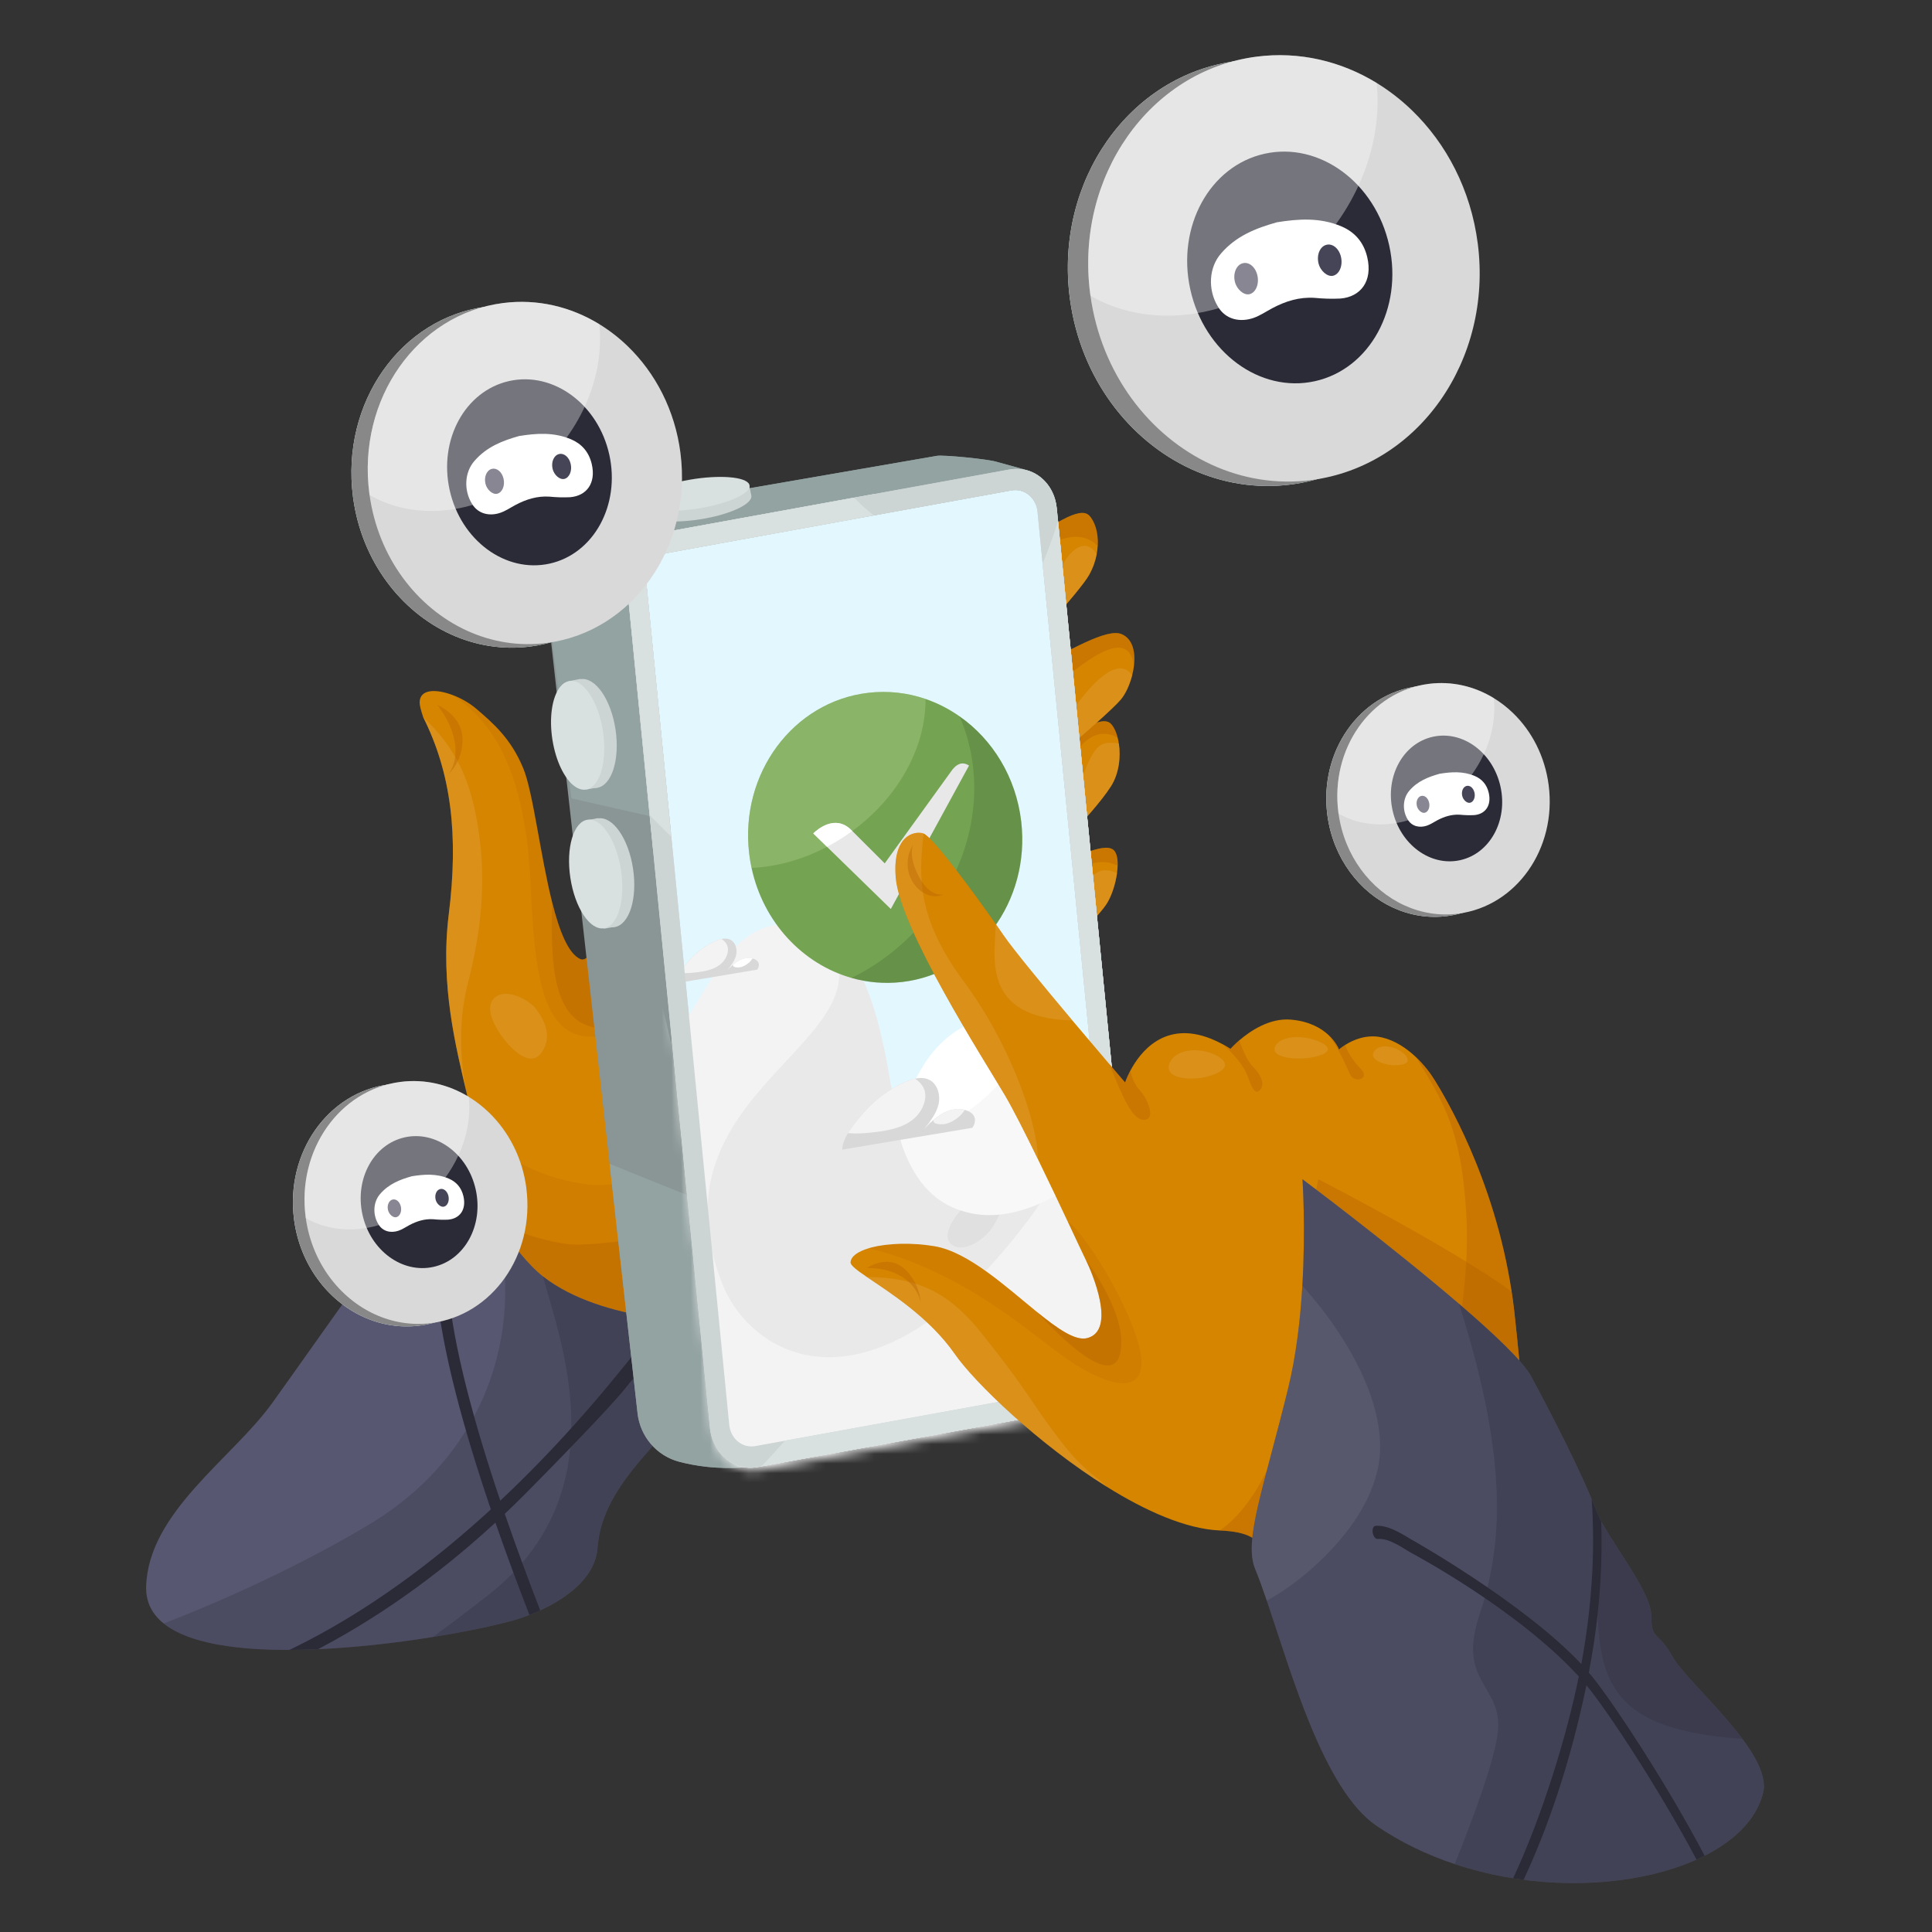 <svg width="200" height="200" viewBox="0 0 200 200" fill="none" xmlns="http://www.w3.org/2000/svg">
    <rect x="0" y="0" width="200" height="200" fill="#333333" stroke="none"/>
    <path d="M49.918 117.822C49.918 117.822 48.6 117.612 48.25 118.02C46.71 119.816 47.454 120.618 47.454 120.618L55.516 135.276L65.172 141.768C65.172 141.768 66.048 141.946 66.04 140.612C66.018 139.52 49.92 117.824 49.92 117.824L49.918 117.822Z" fill="#2B2B37"/>
    <path d="M72.372 135.424L63.066 142.434L46.388 133.216L47.682 124.432C49.168 122.076 50.012 119.696 49.42 117.496C49.264 116.916 49.11 116.34 48.96 115.77C48.958 115.77 48.958 115.768 48.958 115.768C48.734 114.92 48.52 114.078 48.322 113.232C48.322 113.232 48.322 113.226 48.32 113.22C48.32 113.218 48.32 113.212 48.318 113.204C47.224 108.496 45.54 101.986 46.456 94.66C47.482 86.446 46.712 80.028 43.802 74.23C43.576 73.548 43.442 73.034 43.442 72.726C43.444 71.308 45.142 71.302 46.864 71.954C47.734 72.282 48.612 72.784 49.28 73.354C51.076 74.894 52.874 76.434 54.158 79.516C55.184 81.976 55.924 88.522 57.164 93.438C57.9 96.362 58.81 98.708 60.062 99.284C60.524 99.498 61.01 99.014 61.474 98.182C61.536 98.234 61.6 98.276 61.664 98.316C62.518 98.816 63.718 96.706 64.69 94.494L65.892 100.892L66.378 103.474L69.826 121.84L72.376 135.43L72.372 135.424Z" fill="#D58500"/>
    <path opacity="0.36" d="M66.376 103.47C65.612 105.198 64.496 106.396 62.884 106.452C57.612 106.632 56.912 101.19 57.162 93.434C57.898 96.358 58.808 98.704 60.06 99.28C60.522 99.494 61.008 99.01 61.472 98.178C61.534 98.23 61.598 98.272 61.662 98.312C62.516 98.812 63.716 96.702 64.688 94.49L65.89 100.888L66.376 103.47Z" fill="#B45F00"/>
    <path opacity="0.18" d="M72.372 135.424L63.066 142.434L46.388 133.216L47.682 124.432C49.168 122.076 50.012 119.696 49.42 117.496C49.264 116.916 49.11 116.34 48.96 115.77C51.592 120.33 56.918 122.092 60.8 122.622C62.354 122.836 66.004 122.414 69.824 121.834L72.374 135.424H72.372Z" fill="#B45F00"/>
    <path opacity="0.36" d="M70.318 141.586L61.012 148.596L44.334 139.378L45.628 130.594C47.114 128.238 47.958 125.858 47.366 123.658C47.21 123.078 47.056 122.502 46.906 121.932C49.538 126.492 54.864 128.254 58.746 128.784C60.3 128.998 63.95 128.576 67.77 127.996L70.32 141.586H70.318Z" fill="#B45F00"/>
    <path opacity="0.18" d="M65.891 100.886C65.522 104.116 64.496 106.936 62.078 107.26C56.136 108.054 55.356 101.04 54.926 91.578C54.413 80.282 51.333 74.892 46.862 71.952C47.733 72.28 48.611 72.782 49.279 73.352C51.075 74.892 52.873 76.432 54.157 79.514C55.792 83.436 56.706 97.744 60.06 99.28C61.846 100.098 63.956 90.586 63.956 90.586L65.891 100.888V100.886Z" fill="#B45F00"/>
    <path opacity="0.4" d="M48.432 101.81C46.968 107.494 48.26 112.768 48.316 113.202C47.222 108.494 45.538 101.984 46.454 94.658C47.48 86.444 46.71 80.026 43.8 74.228C47.224 77.458 48.746 80.758 49.534 85.928C50.322 91.098 49.894 96.124 48.43 101.808L48.432 101.81Z" fill="#E2A040"/>
    <path opacity="0.36" d="M46.46 80.104C47.738 78.252 47.208 75.482 45.278 72.982C45.278 72.982 47.738 73.988 47.872 76.34C48.006 78.694 46.462 80.104 46.462 80.104H46.46Z" fill="#B45F00"/>
    <path opacity="0.4" d="M55.338 104.254C54.232 103.158 52.186 102.36 51.186 103.294C50.132 104.274 51.166 106.166 51.918 107.24C52.672 108.316 54.786 110.672 56.036 109.006C57.116 107.478 56.626 105.87 55.338 104.252V104.254Z" fill="#E2A040"/>
    <path d="M113.632 56.53V56.54C113.616 56.806 113.584 57.084 113.53 57.366C113.4 58.07 113.144 58.806 112.732 59.538C112.254 60.392 110.412 62.56 108.82 64.37C107.468 65.91 106.294 67.192 106.294 67.192L105.478 58.458L105.33 56.89C108.87 54.316 111.768 52.384 112.734 53.35C113.314 53.93 113.722 55.114 113.636 56.53H113.632Z" fill="#D58500"/>
    <path d="M114.986 81.428C114.064 82.874 112.208 84.944 110.728 86.518H110.726C109.514 87.806 108.55 88.76 108.55 88.76L107.838 81.158L107.584 78.458C111.124 75.884 114.022 73.95 114.988 74.916C115.286 75.216 115.54 75.74 115.704 76.384C115.752 76.572 115.792 76.772 115.822 76.978H115.824C116.03 78.354 115.854 80.074 114.988 81.43L114.986 81.428Z" fill="#D58500"/>
    <path d="M115.7 89.562C115.694 89.818 115.674 90.09 115.636 90.37C115.476 91.562 115.032 92.878 114.504 93.648C113.136 95.64 110.122 97.94 108.526 99.088C107.892 99.54 107.482 99.812 107.482 99.812L108 91.924L108.108 90.264C111.72 88.432 114.648 87.092 115.388 88.116C115.62 88.434 115.712 88.956 115.702 89.564L115.7 89.562Z" fill="#D58500"/>
    <path opacity="0.36" d="M113.634 56.53V56.54C112.572 55.342 110.654 55.162 108.394 56.54C107.464 57.106 106.404 57.818 105.478 58.458L105.33 56.89C108.87 54.314 111.768 52.384 112.734 53.35C113.314 53.93 113.722 55.114 113.636 56.53H113.634Z" fill="#B45F00"/>
    <path opacity="0.4" d="M113.53 57.368C113.4 58.072 113.144 58.808 112.732 59.54C112.254 60.394 110.412 62.562 108.82 64.372C108.82 64.372 108.942 61.692 109.564 59.51C110.078 57.714 112.132 55.146 113.53 57.37V57.368Z" fill="#E2A040"/>
    <path opacity="0.36" d="M115.702 76.384C114.954 75.938 113.36 75.334 111.592 77.56C110.57 78.846 108.988 80.224 107.836 81.16L107.582 78.46C111.122 75.886 114.02 73.952 114.986 74.918C115.284 75.218 115.538 75.742 115.702 76.386V76.384Z" fill="#B45F00"/>
    <path opacity="0.4" d="M114.986 81.428C114.064 82.874 112.208 84.944 110.728 86.518H110.726C110.656 86.518 110.618 86.516 110.618 86.516C110.618 86.516 111.62 81.328 112.562 79.158C113.502 76.988 114.186 76.706 115.82 76.968C115.82 76.968 115.82 76.97 115.822 76.976H115.824C116.03 78.352 115.854 80.072 114.988 81.428H114.986Z" fill="#E2A040"/>
    <path opacity="0.4" d="M115.634 90.37C115.474 91.562 115.03 92.878 114.502 93.648C113.134 95.64 110.12 97.94 108.524 99.088C108.532 99.058 108.536 99.042 108.536 99.042C108.536 99.042 110.71 93.764 112.096 91.848C113.446 89.98 114.172 89.812 115.634 90.37Z" fill="#E2A040"/>
    <path d="M117.39 68.888C117.354 69.226 117.29 69.568 117.202 69.902C116.948 70.91 116.504 71.848 116.028 72.416C115.632 72.886 114.672 73.786 113.528 74.812C112.624 75.62 111.608 76.504 110.668 77.312C110.032 77.858 109.43 78.374 108.922 78.804C108.028 79.564 107.422 80.07 107.422 80.07L107.348 79.466L106.35 71.514L106.132 69.768C110.866 67.194 114.63 65.012 116.11 65.646C117.258 66.136 117.55 67.484 117.388 68.89L117.39 68.888Z" fill="#D58500"/>
    <path opacity="0.4" d="M117.203 69.902C116.949 70.91 116.505 71.848 116.029 72.416C115.633 72.886 114.673 73.786 113.529 74.812C112.625 75.62 111.61 76.504 110.67 77.312C110.172 77.644 109.548 78.198 108.924 78.804C108.03 79.564 107.424 80.07 107.424 80.07L107.349 79.466C109.651 75.284 114.883 66.654 117.201 69.904L117.203 69.902Z" fill="#E2A040"/>
    <path opacity="0.36" d="M117.39 68.888C116.75 64.642 112.03 68.682 108.536 71.574C107.742 72.232 106.994 73.456 106.482 73.37L106.132 69.766C110.866 67.192 114.63 65.01 116.11 65.644C117.258 66.134 117.55 67.482 117.388 68.888H117.39Z" fill="#B45F00"/>
    <path opacity="0.36" d="M115.7 89.562H115.564C113.928 88.774 112.132 89.544 110.334 90.57C109.748 90.904 108.888 91.402 107.998 91.922L108.106 90.262C111.718 88.43 114.646 87.09 115.386 88.114C115.618 88.432 115.71 88.954 115.7 89.562Z" fill="#B45F00"/>
    <path d="M73.462 136.854C73.462 136.854 69.488 147.502 67.262 150.046C65.036 152.59 62.164 155.928 61.858 160.22C61.852 160.308 61.842 160.394 61.832 160.482C61.83 160.5 61.826 160.516 61.824 160.534C61.814 160.612 61.804 160.688 61.788 160.766C61.77 160.866 61.75 160.968 61.724 161.066C61.704 161.156 61.678 161.244 61.652 161.328C61.626 161.418 61.598 161.506 61.564 161.592C61.534 161.676 61.5 161.764 61.464 161.848C61.394 162.018 61.312 162.184 61.226 162.348C61.182 162.43 61.138 162.51 61.09 162.59C61.052 162.654 61.012 162.718 60.972 162.78C60.964 162.796 60.954 162.81 60.942 162.826C60.89 162.906 60.84 162.982 60.782 163.058C60.734 163.128 60.682 163.196 60.63 163.264C60.618 163.28 60.604 163.298 60.592 163.312C60.54 163.376 60.49 163.442 60.436 163.504C60.29 163.678 60.134 163.85 59.972 164.014C59.864 164.122 59.752 164.23 59.636 164.334C59.564 164.4 59.492 164.464 59.418 164.53C59.344 164.596 59.266 164.658 59.192 164.72C58.986 164.886 58.774 165.048 58.556 165.206L58.478 165.26C58.398 165.316 58.318 165.37 58.236 165.424C58.154 165.48 58.072 165.534 57.986 165.588C57.902 165.644 57.82 165.696 57.734 165.744C57.656 165.792 57.58 165.836 57.502 165.882C57.376 165.956 57.25 166.028 57.124 166.098C57.006 166.162 56.888 166.226 56.77 166.29C56.662 166.346 56.552 166.402 56.442 166.456C56.354 166.5 56.268 166.54 56.18 166.584C55.906 166.718 55.628 166.84 55.358 166.954C55.264 166.996 55.17 167.034 55.078 167.07C54.984 167.112 54.888 167.148 54.794 167.182C54.678 167.228 54.562 167.272 54.448 167.312C54.394 167.332 54.34 167.354 54.286 167.372C54.202 167.402 54.116 167.432 54.034 167.462C53.618 167.604 53.226 167.724 52.868 167.818C52.514 167.912 52.118 168.014 51.688 168.116C51.552 168.15 51.41 168.182 51.266 168.216C51.032 168.27 50.788 168.326 50.536 168.38C50.456 168.398 50.374 168.416 50.292 168.434C50.06 168.482 49.824 168.534 49.584 168.586C49.286 168.648 48.978 168.71 48.66 168.774C48.554 168.792 48.45 168.816 48.342 168.836C47.974 168.908 47.598 168.978 47.212 169.046C47.064 169.074 46.914 169.102 46.762 169.13C46.624 169.154 46.482 169.178 46.342 169.202C46.134 169.238 45.924 169.274 45.714 169.31C45.5 169.346 45.288 169.382 45.07 169.418C44.986 169.43 44.9 169.444 44.816 169.46C44.722 169.476 44.626 169.49 44.528 169.506C44.218 169.554 43.904 169.604 43.586 169.65C43.414 169.676 43.24 169.702 43.064 169.728C42.898 169.754 42.728 169.776 42.558 169.8C42.428 169.82 42.294 169.838 42.162 169.856C42 169.876 41.838 169.9 41.674 169.922C41.44 169.952 41.204 169.984 40.966 170.014C40.696 170.048 40.424 170.08 40.15 170.114C39.944 170.14 39.74 170.162 39.532 170.186C39.19 170.224 38.85 170.264 38.506 170.298C38.128 170.34 37.748 170.376 37.366 170.41C37.05 170.44 36.734 170.47 36.416 170.494C36.136 170.518 35.856 170.54 35.576 170.56C35.298 170.58 35.022 170.602 34.746 170.622C34.736 170.62 34.722 170.622 34.712 170.622C34.438 170.642 34.162 170.658 33.89 170.674C33.752 170.682 33.61 170.69 33.472 170.698C32.536 170.744 31.606 170.778 30.686 170.79C30.442 170.792 30.198 170.796 29.956 170.796C28.586 170.802 27.248 170.762 25.974 170.668C25.848 170.66 25.724 170.65 25.602 170.638C25.51 170.632 25.42 170.622 25.328 170.614C24.95 170.58 24.58 170.542 24.22 170.498C23.984 170.468 23.752 170.436 23.524 170.404C23.164 170.352 22.812 170.296 22.468 170.232C22.394 170.216 22.32 170.204 22.248 170.188C22.182 170.176 22.114 170.162 22.05 170.15C21.844 170.108 21.642 170.062 21.444 170.016C20.912 169.892 20.41 169.752 19.932 169.594C19.696 169.514 19.464 169.432 19.244 169.342C18.348 168.992 17.572 168.566 16.944 168.062C15.748 167.102 15.08 165.844 15.13 164.224C15.364 156.538 24.022 150.996 28.156 145.274C30.394 142.176 36.274 133.778 41.138 127.088C45.256 121.428 48.65 116.992 48.504 118.016C48.222 120 49.574 123.296 51.408 126.294C52.896 128.726 54.702 130.958 56.206 132.134C62.452 137.016 73.46 136.85 73.46 136.85L73.462 136.854Z" fill="#575771"/>
    <path opacity="0.25" d="M73.462 136.854C73.462 136.854 69.488 147.502 67.262 150.046C65.036 152.59 62.164 155.928 61.858 160.22C61.852 160.308 61.842 160.394 61.832 160.482C61.83 160.5 61.826 160.516 61.824 160.534C61.814 160.612 61.804 160.688 61.788 160.766C61.77 160.866 61.75 160.968 61.724 161.066C61.704 161.156 61.678 161.244 61.652 161.328C61.626 161.418 61.598 161.506 61.564 161.592C61.534 161.676 61.5 161.764 61.464 161.848C61.394 162.02 61.316 162.186 61.226 162.348C61.182 162.43 61.138 162.51 61.09 162.59C61.052 162.654 61.012 162.718 60.972 162.78C60.964 162.796 60.954 162.81 60.942 162.826C60.89 162.906 60.84 162.982 60.782 163.058C60.734 163.128 60.682 163.196 60.63 163.264C60.618 163.28 60.604 163.298 60.592 163.312C60.54 163.376 60.49 163.442 60.436 163.504C60.29 163.678 60.134 163.85 59.972 164.014C59.864 164.122 59.752 164.23 59.636 164.334C59.564 164.4 59.492 164.464 59.418 164.53C59.344 164.596 59.266 164.658 59.192 164.72C58.986 164.886 58.774 165.048 58.556 165.206L58.478 165.26C58.398 165.316 58.318 165.372 58.236 165.424C58.154 165.48 58.072 165.534 57.986 165.588C57.902 165.644 57.82 165.696 57.734 165.744C57.656 165.792 57.58 165.836 57.502 165.882C57.376 165.956 57.25 166.028 57.124 166.098C57.006 166.162 56.888 166.226 56.77 166.29C56.662 166.346 56.552 166.402 56.442 166.456C56.354 166.5 56.268 166.54 56.18 166.584C55.906 166.718 55.628 166.84 55.358 166.954C55.264 166.996 55.17 167.034 55.078 167.07C54.984 167.112 54.888 167.148 54.794 167.182C54.678 167.228 54.562 167.272 54.448 167.312C54.394 167.332 54.34 167.354 54.286 167.372C54.202 167.402 54.116 167.432 54.034 167.462C53.618 167.604 53.226 167.724 52.868 167.818C52.514 167.912 52.118 168.014 51.688 168.116C51.552 168.15 51.41 168.182 51.266 168.216C51.032 168.27 50.788 168.326 50.536 168.38C50.456 168.398 50.374 168.416 50.292 168.434C50.064 168.486 49.828 168.534 49.584 168.586C49.286 168.648 48.978 168.71 48.66 168.774C48.554 168.794 48.446 168.816 48.342 168.836C47.974 168.908 47.598 168.978 47.212 169.046C47.064 169.074 46.914 169.102 46.762 169.13C46.624 169.154 46.482 169.178 46.342 169.202C46.134 169.238 45.924 169.274 45.714 169.31C45.5 169.346 45.288 169.382 45.07 169.418C44.89 169.446 44.71 169.474 44.528 169.506C44.218 169.554 43.904 169.604 43.586 169.65C43.414 169.676 43.24 169.702 43.064 169.728C42.898 169.754 42.728 169.776 42.558 169.8C42.428 169.82 42.294 169.838 42.162 169.856C42 169.876 41.838 169.9 41.674 169.922C41.44 169.952 41.202 169.984 40.966 170.014C40.696 170.048 40.424 170.08 40.15 170.114C39.944 170.14 39.74 170.162 39.532 170.186C39.19 170.224 38.85 170.264 38.506 170.298C38.128 170.34 37.748 170.376 37.366 170.41C37.05 170.44 36.734 170.47 36.416 170.494C36.136 170.518 35.856 170.54 35.576 170.56C35.298 170.58 35.022 170.602 34.746 170.622C34.736 170.62 34.722 170.622 34.712 170.622C34.438 170.64 34.166 170.658 33.89 170.674C33.752 170.682 33.61 170.69 33.472 170.698C32.536 170.744 31.606 170.778 30.686 170.79C30.442 170.792 30.198 170.796 29.956 170.796C28.586 170.804 27.248 170.762 25.974 170.668C25.848 170.66 25.724 170.65 25.602 170.638C25.51 170.632 25.42 170.622 25.328 170.614C24.95 170.58 24.58 170.542 24.22 170.498C23.984 170.468 23.752 170.436 23.524 170.404C23.164 170.352 22.812 170.296 22.468 170.232C22.394 170.216 22.32 170.204 22.248 170.188C22.182 170.176 22.114 170.162 22.05 170.15C21.844 170.108 21.642 170.062 21.444 170.016C20.912 169.892 20.41 169.752 19.932 169.594C19.696 169.514 19.468 169.432 19.244 169.342C18.348 168.992 17.572 168.566 16.944 168.062C16.944 168.062 27.964 163.968 38.232 157.806C50.21 150.618 54.33 138.014 51.404 126.294C52.892 128.726 54.698 130.958 56.202 132.134C62.448 137.016 73.456 136.85 73.456 136.85L73.462 136.854Z" fill="#2B2B37"/>
    <path opacity="0.25" d="M73.462 136.854C73.462 136.854 69.488 147.502 67.262 150.046C65.036 152.59 62.164 155.928 61.858 160.22C61.852 160.308 61.842 160.394 61.832 160.482C61.83 160.5 61.826 160.516 61.824 160.534C61.814 160.612 61.804 160.688 61.788 160.766C61.77 160.866 61.75 160.968 61.724 161.066C61.704 161.156 61.678 161.244 61.652 161.328C61.626 161.418 61.598 161.506 61.564 161.592C61.534 161.676 61.5 161.764 61.464 161.848C61.394 162.018 61.312 162.184 61.226 162.348C61.182 162.43 61.138 162.51 61.09 162.59C61.052 162.654 61.012 162.718 60.972 162.78C60.964 162.796 60.954 162.81 60.942 162.826C60.89 162.906 60.84 162.982 60.782 163.058C60.734 163.128 60.682 163.196 60.63 163.264C60.618 163.28 60.604 163.298 60.592 163.312C60.54 163.376 60.49 163.442 60.436 163.504C60.29 163.678 60.134 163.85 59.972 164.014C59.864 164.122 59.752 164.23 59.636 164.334C59.564 164.4 59.492 164.464 59.418 164.53C59.344 164.596 59.266 164.658 59.192 164.72C58.986 164.886 58.774 165.048 58.556 165.206L58.478 165.26C58.398 165.316 58.318 165.37 58.236 165.424C58.154 165.48 58.072 165.534 57.986 165.588C57.902 165.644 57.82 165.696 57.734 165.744C57.656 165.792 57.58 165.836 57.502 165.882C57.376 165.956 57.25 166.028 57.124 166.098C57.006 166.162 56.888 166.226 56.77 166.29C56.662 166.346 56.552 166.402 56.442 166.456C56.354 166.5 56.268 166.54 56.18 166.584C55.906 166.718 55.628 166.84 55.358 166.954C55.264 166.996 55.17 167.034 55.078 167.07C54.984 167.112 54.888 167.148 54.794 167.182C54.678 167.228 54.562 167.272 54.448 167.312C54.394 167.332 54.34 167.354 54.286 167.372C54.202 167.402 54.116 167.432 54.034 167.462C53.618 167.604 53.226 167.724 52.868 167.818C52.514 167.912 52.118 168.014 51.688 168.116C51.552 168.15 51.41 168.182 51.266 168.216C51.032 168.27 50.788 168.326 50.536 168.38C50.456 168.398 50.374 168.416 50.292 168.434C50.06 168.482 49.824 168.534 49.584 168.586C49.286 168.648 48.978 168.71 48.66 168.774C48.554 168.792 48.45 168.816 48.342 168.836C47.974 168.908 47.598 168.978 47.212 169.046C47.064 169.074 46.914 169.102 46.762 169.13C46.624 169.154 46.482 169.178 46.342 169.202C46.134 169.238 45.924 169.274 45.714 169.31C45.5 169.346 45.288 169.382 45.07 169.418C44.986 169.43 44.9 169.444 44.816 169.46C46.62 168.14 48.534 166.696 50.54 165.122C64.128 154.468 58.002 138.812 56.206 132.138C62.452 137.02 73.46 136.854 73.46 136.854H73.462Z" fill="#2B2B37"/>
    <path d="M64.648 143.814C63.226 145.608 57.58 151.418 54.466 154.55C53.78 155.24 53.044 155.964 52.254 156.714C51.94 157.012 51.614 157.314 51.284 157.62C46.65 161.892 40.43 166.788 32.908 170.73C31.914 170.774 30.932 170.8 29.964 170.8C38.01 166.926 45.09 161.504 50.814 156.252C51.142 155.952 51.468 155.652 51.79 155.348C59.764 147.864 64.918 140.928 66.128 139.574C66.402 139.282 66.892 139.25 67.152 139.536C67.74 140.226 65.408 142.85 64.65 143.816L64.648 143.814Z" fill="#2B2B37"/>
    <path d="M55.924 166.708C55.546 166.882 55.172 167.042 54.808 167.182C53.656 164.214 52.444 160.968 51.284 157.62C51.128 157.166 50.97 156.708 50.814 156.252C48.074 148.192 45.702 139.71 45.166 133.302C45.138 132.978 45.404 132.692 45.734 132.66C46.066 132.632 46.36 132.894 46.388 133.218C46.898 139.39 49.152 147.538 51.79 155.348C51.944 155.804 52.098 156.26 52.254 156.714C53.458 160.21 54.724 163.612 55.924 166.708Z" fill="#2B2B37"/>
    <path d="M64.892 60.172C64.892 60.346 64.9 60.522 64.918 60.698V60.702L67.26 84.488L70.95 121.968L73.498 147.846C73.544 148.298 73.642 148.724 73.79 149.12C73.81 149.174 73.836 149.226 73.858 149.28C73.874 149.316 73.888 149.354 73.904 149.39C73.924 149.436 73.946 149.482 73.968 149.526C74.012 149.618 74.058 149.708 74.106 149.794C74.146 149.864 74.188 149.934 74.232 150.002C74.318 150.138 74.412 150.27 74.514 150.394C74.564 150.456 74.616 150.514 74.668 150.574C74.7 150.612 74.734 150.648 74.77 150.684C74.792 150.708 74.816 150.732 74.84 150.756C74.884 150.8 74.928 150.842 74.974 150.882C75.04 150.944 75.108 151.002 75.178 151.058C75.208 151.084 75.24 151.108 75.27 151.13C75.3 151.152 75.33 151.174 75.36 151.196C75.364 151.2 75.368 151.202 75.374 151.202C75.446 151.254 75.522 151.304 75.596 151.35C75.6 151.354 75.602 151.356 75.606 151.356C75.68 151.402 75.758 151.446 75.834 151.486C75.914 151.53 75.994 151.57 76.078 151.604C76.16 151.642 76.242 151.674 76.328 151.706C76.586 151.8 76.856 151.866 77.132 151.902C77.176 151.908 77.222 151.916 77.268 151.92C77.638 151.958 78.018 151.942 78.406 151.872L78.832 151.796L89.538 149.852L114.022 145.402C114.21 145.366 114.396 145.32 114.576 145.262C114.6 145.256 114.624 145.246 114.648 145.24H114.652C114.7 145.22 114.748 145.202 114.794 145.186C114.812 145.18 114.832 145.172 114.848 145.166C114.848 145.166 114.85 145.164 114.85 145.166C114.908 145.142 114.962 145.12 115.016 145.094C115.022 145.092 115.03 145.088 115.036 145.086C115.104 145.056 115.17 145.024 115.234 144.992H115.236C115.3 144.956 115.364 144.922 115.424 144.888C115.548 144.816 115.666 144.74 115.78 144.66C115.942 144.546 116.098 144.422 116.246 144.288C116.26 144.278 116.27 144.266 116.282 144.258C116.282 144.258 116.283 144.257 116.284 144.254H116.286C116.338 144.206 116.39 144.156 116.44 144.104H116.442C116.464 144.082 116.486 144.058 116.506 144.036C116.528 144.014 116.55 143.99 116.572 143.966C116.608 143.928 116.64 143.892 116.674 143.854C116.712 143.812 116.748 143.768 116.784 143.724C116.812 143.692 116.838 143.656 116.868 143.62H116.87C116.87 143.62 116.872 143.618 116.872 143.616C117.682 142.57 118.122 141.188 117.982 139.764L109.4 52.624C109.368 52.294 109.306 51.976 109.218 51.678C108.764 50.134 107.616 49.006 106.202 48.65C106.198 48.65 106.192 48.648 106.186 48.646C106.142 48.634 106.098 48.626 106.054 48.618C106.01 48.61 105.966 48.6 105.92 48.592C105.832 48.576 105.742 48.564 105.652 48.554C105.608 48.55 105.564 48.546 105.518 48.54H105.512C105.47 48.536 105.43 48.536 105.388 48.534C105.094 48.52 104.792 48.542 104.488 48.598L90.522 51.136C90.522 51.136 90.522 51.138 90.52 51.138L68.876 55.072H68.872C68.82 55.08 68.766 55.092 68.714 55.104C68.712 55.104 68.71 55.106 68.71 55.106C68.662 55.114 68.614 55.126 68.568 55.138C68.566 55.138 68.564 55.138 68.56 55.14L68.508 55.154C68.488 55.158 68.468 55.164 68.446 55.172C68.402 55.186 68.36 55.198 68.316 55.212C68.294 55.218 68.274 55.226 68.252 55.234C68.184 55.258 68.116 55.284 68.048 55.308C68.048 55.308 68.047 55.309 68.046 55.31C67.978 55.336 67.912 55.364 67.844 55.396C67.814 55.41 67.782 55.424 67.752 55.44C67.722 55.454 67.69 55.468 67.662 55.486C67.658 55.488 67.656 55.488 67.654 55.49C67.578 55.53 67.5 55.574 67.424 55.618C67.418 55.62 67.41 55.622 67.406 55.626C67.39 55.634 67.376 55.644 67.362 55.652C67.324 55.674 67.288 55.698 67.25 55.722C67.204 55.752 67.158 55.788 67.112 55.82C67.088 55.838 67.062 55.854 67.038 55.872C66.998 55.902 66.954 55.928 66.914 55.96C66.86 56.006 66.802 56.052 66.75 56.1C66.734 56.112 66.72 56.124 66.704 56.138C66.688 56.152 66.674 56.164 66.658 56.178C66.588 56.238 66.522 56.302 66.456 56.366C66.442 56.376 66.432 56.39 66.418 56.404C66.404 56.42 66.39 56.434 66.376 56.45C66.35 56.474 66.328 56.498 66.308 56.524C66.288 56.542 66.27 56.562 66.256 56.578C66.25 56.584 66.24 56.594 66.234 56.602C66.194 56.646 66.154 56.692 66.118 56.74C66.098 56.762 66.08 56.786 66.06 56.808C66.05 56.824 66.038 56.836 66.03 56.85C65.984 56.908 65.942 56.964 65.898 57.026C65.854 57.088 65.812 57.15 65.77 57.214C65.762 57.228 65.752 57.24 65.744 57.254C65.728 57.28 65.712 57.306 65.698 57.334C65.674 57.37 65.652 57.404 65.632 57.442C65.61 57.48 65.588 57.516 65.568 57.554C65.552 57.58 65.54 57.606 65.526 57.634C65.5 57.682 65.476 57.73 65.452 57.778C65.42 57.844 65.386 57.912 65.356 57.982C65.32 58.064 65.286 58.146 65.254 58.23C65.25 58.24 65.246 58.25 65.24 58.26C65.216 58.324 65.194 58.39 65.172 58.456C65.162 58.492 65.148 58.524 65.14 58.56C65.118 58.63 65.096 58.702 65.076 58.776C65.052 58.866 65.03 58.954 65.012 59.044C64.992 59.13 64.976 59.218 64.962 59.306C64.96 59.328 64.956 59.35 64.954 59.372C64.944 59.434 64.936 59.496 64.93 59.556C64.926 59.584 64.922 59.616 64.922 59.644C64.912 59.726 64.904 59.806 64.902 59.888C64.896 59.984 64.894 60.08 64.894 60.176L64.892 60.172Z" fill="#E3F7FF"/>
    <path d="M104.714 48.674C104.62 48.646 104.524 48.624 104.426 48.606L104.496 48.594L104.524 48.59L104.714 48.676V48.674Z" fill="#738483"/>
    <path d="M106.192 48.638L106.058 48.61C106.016 48.604 105.972 48.594 105.924 48.584C105.838 48.568 105.748 48.556 105.658 48.548C105.614 48.542 105.568 48.538 105.524 48.532C105.476 48.528 105.434 48.528 105.392 48.526H105.226C105.166 48.526 105.108 48.53 105.046 48.532C104.93 48.536 104.818 48.548 104.704 48.56C104.646 48.566 104.582 48.576 104.524 48.588C104.512 48.588 104.498 48.592 104.486 48.594L104.428 48.604L90.522 51.13L68.88 55.064C68.822 55.07 68.772 55.084 68.716 55.096C68.664 55.106 68.614 55.118 68.568 55.132C68.568 55.132 68.565 55.134 68.558 55.136C68.542 55.14 68.522 55.142 68.506 55.148C68.486 55.152 68.464 55.158 68.446 55.164C68.402 55.176 68.36 55.19 68.314 55.206C68.292 55.212 68.272 55.218 68.25 55.226C68.182 55.252 68.116 55.278 68.046 55.302C67.976 55.33 67.912 55.36 67.842 55.388C67.814 55.4 67.782 55.416 67.75 55.432C67.722 55.448 67.692 55.464 67.664 55.476C67.658 55.48 67.654 55.48 67.654 55.482C67.578 55.52 67.5 55.566 67.42 55.61C67.414 55.61 67.408 55.614 67.404 55.616C67.302 55.68 67.206 55.744 67.112 55.814C67.084 55.83 67.06 55.85 67.036 55.866C66.936 55.94 66.84 56.014 66.748 56.094C66.732 56.106 66.72 56.12 66.704 56.132C66.566 56.254 66.432 56.382 66.308 56.518C65.322 57.596 64.766 59.124 64.924 60.702L67.266 84.492L67.604 87.936L70.956 121.97L71.104 123.458L71.28 125.23L73.506 147.846C73.512 147.922 73.522 148 73.534 148.074C73.594 148.502 73.704 148.906 73.86 149.28C73.876 149.316 73.892 149.354 73.908 149.392C73.928 149.434 73.95 149.482 73.968 149.526C74.01 149.61 74.048 149.686 74.092 149.766C74.102 149.778 74.108 149.792 74.114 149.808C74.146 149.866 74.182 149.926 74.22 149.98C74.23 150.002 74.242 150.018 74.256 150.038C74.326 150.144 74.404 150.25 74.48 150.348C74.544 150.424 74.602 150.502 74.668 150.576C74.716 150.63 74.764 150.684 74.818 150.732C74.866 150.784 74.918 150.834 74.972 150.882C75.04 150.942 75.106 151.004 75.176 151.058C75.24 151.11 75.308 151.158 75.372 151.202C76.024 151.516 76.648 151.752 77.134 151.902C77.066 151.908 77 151.912 76.932 151.914C76.928 151.918 76.926 151.918 76.922 151.914C74.27 152.1 72.034 151.77 70.312 151.32C67.974 150.71 66.27 148.704 66 146.306L63.106 120.48L56.236 59.204L56.232 59.192C55.97 56.522 57.738 53.994 60.192 53.554L66.636 52.438L66.696 52.428H66.7L66.832 52.402L76.974 50.65H76.978L77.01 50.644L77.222 50.608C77.264 50.602 77.312 50.592 77.356 50.586L77.736 50.518L77.82 50.502L96.988 47.188C97.618 47.07 102.442 47.536 103.244 47.83L106.192 48.64V48.638Z" fill="#899695"/>
    <path d="M77.256 151.94C77.256 151.94 77.182 151.934 77.048 151.924C77.012 151.92 76.974 151.918 76.932 151.914C77 151.91 77.066 151.908 77.134 151.902C77.144 151.906 77.156 151.908 77.166 151.912C77.198 151.924 77.226 151.932 77.256 151.94Z" fill="#899695"/>
    <path d="M77.134 151.902C76.648 151.752 76.024 151.516 75.372 151.202C75.308 151.158 75.24 151.11 75.176 151.058C75.106 151.004 75.038 150.942 74.972 150.882C74.918 150.834 74.866 150.782 74.818 150.732C74.764 150.684 74.716 150.63 74.668 150.576C74.6 150.502 74.544 150.426 74.48 150.348C74.404 150.248 74.326 150.144 74.256 150.038C74.244 150.018 74.23 150.002 74.22 149.98C74.182 149.926 74.146 149.864 74.114 149.808C74.108 149.792 74.102 149.78 74.092 149.766C74.048 149.686 74.008 149.61 73.968 149.526C73.948 149.482 73.926 149.434 73.908 149.392C73.892 149.354 73.876 149.316 73.86 149.28C73.704 148.906 73.594 148.502 73.534 148.074C75.338 150.722 77.136 151.902 77.136 151.902H77.134Z" fill="#899695"/>
    <path d="M56.234 59.188C56.732 62.662 57.898 72.18 59.15 82.648L67.254 84.488H67.26V84.492L67.264 84.496L68.864 85.746L69.452 86.21L69.328 84.94L67.528 66.642L66.908 60.344C66.864 59.9 66.924 59.464 67.068 59.064C67.094 58.988 67.122 58.914 67.158 58.84C67.17 58.804 67.186 58.77 67.202 58.738C67.276 58.588 67.362 58.446 67.454 58.316C67.476 58.28 67.502 58.248 67.528 58.216C67.55 58.184 67.576 58.156 67.602 58.124C67.654 58.064 67.708 58.006 67.762 57.952C67.81 57.904 67.854 57.86 67.906 57.818C67.916 57.808 67.928 57.798 67.938 57.79C67.98 57.754 68.024 57.72 68.07 57.688C68.074 57.684 68.076 57.682 68.08 57.682C68.128 57.646 68.176 57.614 68.224 57.582C68.24 57.572 68.252 57.562 68.268 57.556C68.32 57.524 68.374 57.492 68.428 57.464C68.476 57.438 68.528 57.416 68.576 57.396C68.624 57.374 68.668 57.358 68.716 57.342C68.744 57.33 68.774 57.32 68.802 57.314C68.87 57.292 68.942 57.272 69.016 57.256C69.042 57.25 69.068 57.244 69.09 57.24L74.312 56.29L74.316 56.286L89.026 53.616L104.708 50.766C105.788 50.57 106.784 51.172 107.212 52.174L109.214 51.678L109.224 51.672C108.77 50.128 107.624 49.002 106.208 48.646C106.204 48.646 106.198 48.642 106.196 48.64L103.248 47.83C102.446 47.536 97.622 47.068 96.992 47.188L77.824 50.502L77.74 50.518L77.36 50.586L77.226 50.608L77.014 50.644L76.982 50.65H76.978L66.836 52.402L66.704 52.428H66.7L66.64 52.438L60.196 53.554C57.742 53.996 55.974 56.522 56.236 59.192L56.234 59.188Z" fill="#93A3A2"/>
    <path d="M77.134 151.902C77.066 151.908 77 151.912 76.932 151.914C76.928 151.918 76.926 151.918 76.922 151.914C74.27 152.1 72.034 151.77 70.312 151.32C67.974 150.71 66.27 148.704 66 146.306L63.106 120.48L71.136 123.716L71.276 125.232L73.502 147.848C73.508 147.924 73.518 148.002 73.53 148.076C73.59 148.504 73.7 148.908 73.856 149.282C73.872 149.318 73.888 149.356 73.904 149.394C73.924 149.436 73.946 149.484 73.964 149.528C74.006 149.612 74.044 149.688 74.088 149.768C74.098 149.78 74.104 149.794 74.11 149.81C74.142 149.868 74.178 149.928 74.216 149.982C74.226 150.004 74.238 150.02 74.252 150.04C74.322 150.146 74.4 150.252 74.476 150.35C74.54 150.426 74.598 150.504 74.664 150.578C74.712 150.632 74.76 150.686 74.814 150.734C74.862 150.786 74.914 150.836 74.968 150.884C75.036 150.944 75.102 151.006 75.172 151.06C75.236 151.112 75.304 151.16 75.368 151.204C76.02 151.518 76.644 151.754 77.13 151.904L77.134 151.902Z" fill="#93A3A2"/>
    <path d="M69.054 57.242C69.04 57.246 69.028 57.25 69.014 57.252C69.04 57.248 69.064 57.242 69.088 57.236L74.31 56.286L74.314 56.282L69.092 57.232C69.078 57.234 69.066 57.236 69.052 57.24L69.054 57.242ZM64.902 60.456C64.906 60.54 64.908 60.622 64.916 60.706L67.258 84.486L70.948 121.964L73.496 147.844C73.54 148.296 73.64 148.724 73.792 149.12C73.812 149.176 73.838 149.228 73.862 149.284C73.876 149.318 73.89 149.354 73.906 149.388C73.958 149.506 74.014 149.62 74.076 149.732C74.088 149.754 74.098 149.776 74.11 149.796C74.112 149.8 74.114 149.804 74.116 149.808C74.15 149.868 74.186 149.926 74.222 149.984C74.226 149.992 74.23 149.998 74.234 150.006C74.28 150.08 74.33 150.152 74.38 150.222C74.402 150.252 74.426 150.282 74.448 150.312C74.47 150.34 74.492 150.37 74.514 150.398C74.564 150.46 74.616 150.518 74.668 150.578C74.7 150.616 74.734 150.652 74.77 150.688C74.784 150.704 74.798 150.72 74.818 150.736C74.822 150.744 74.832 150.754 74.84 150.76C74.884 150.804 74.928 150.846 74.974 150.886C75.04 150.948 75.108 151.006 75.178 151.062C75.208 151.088 75.24 151.112 75.27 151.134C75.3 151.156 75.33 151.178 75.36 151.2C75.364 151.204 75.368 151.206 75.374 151.206C75.446 151.258 75.522 151.308 75.596 151.354C75.6 151.358 75.602 151.36 75.606 151.36C75.642 151.382 75.676 151.404 75.712 151.424C75.718 151.428 75.728 151.432 75.734 151.438C75.766 151.458 75.802 151.476 75.836 151.49C75.884 151.516 75.934 151.54 75.986 151.564C76.002 151.572 76.016 151.58 76.032 151.588C76.048 151.594 76.064 151.602 76.08 151.608C76.162 151.646 76.244 151.678 76.33 151.71C76.588 151.804 76.858 151.87 77.134 151.906C77.134 151.906 77.136 151.908 77.138 151.908C77.182 151.914 77.224 151.918 77.27 151.924C77.64 151.962 78.02 151.946 78.408 151.876L78.834 151.8L89.54 149.854L114.024 145.406C114.212 145.37 114.398 145.324 114.578 145.266C114.602 145.26 114.626 145.25 114.65 145.244H114.654C114.702 145.224 114.75 145.206 114.796 145.19C114.814 145.184 114.834 145.176 114.85 145.17C114.85 145.17 114.852 145.168 114.852 145.17C114.87 145.162 114.89 145.152 114.906 145.144C114.944 145.128 114.98 145.114 115.018 145.098C115.024 145.096 115.032 145.092 115.038 145.09C115.106 145.06 115.172 145.028 115.236 144.996H115.238C115.302 144.96 115.366 144.926 115.426 144.892C115.55 144.82 115.668 144.744 115.782 144.664C115.944 144.55 116.1 144.426 116.248 144.292C116.262 144.282 116.272 144.27 116.284 144.262C116.286 144.26 116.286 144.258 116.288 144.258C116.34 144.21 116.392 144.16 116.442 144.108H116.444C116.466 144.086 116.488 144.062 116.508 144.04C116.53 144.018 116.552 143.994 116.574 143.97C116.61 143.932 116.642 143.896 116.676 143.858C116.714 143.816 116.75 143.772 116.786 143.728C116.814 143.696 116.84 143.66 116.87 143.624H116.872C116.872 143.624 116.87 143.622 116.872 143.62H116.874C116.874 143.62 116.882 143.604 116.89 143.596C116.896 143.59 116.9 143.582 116.906 143.574C116.982 143.476 117.054 143.374 117.122 143.268C117.168 143.2 117.212 143.128 117.254 143.054C117.324 142.938 117.388 142.816 117.448 142.696C117.45 142.694 117.45 142.692 117.452 142.69C117.58 142.428 117.688 142.154 117.772 141.87C117.774 141.868 117.774 141.866 117.774 141.864C117.794 141.802 117.812 141.738 117.826 141.676C117.984 141.068 118.042 140.424 117.976 139.77L109.524 53.954L109.394 52.634C109.362 52.304 109.3 51.988 109.21 51.688C108.66 49.804 107.07 48.54 105.224 48.54C105.164 48.54 105.106 48.542 105.044 48.544C104.93 48.548 104.818 48.56 104.704 48.572C104.644 48.58 104.584 48.59 104.524 48.6C104.51 48.602 104.5 48.604 104.486 48.606L104.426 48.616L90.522 51.142L68.87 55.078C68.818 55.086 68.764 55.098 68.712 55.108C68.662 55.118 68.608 55.132 68.558 55.146C68.506 55.16 68.454 55.174 68.404 55.188C68.354 55.204 68.302 55.22 68.252 55.236C68.184 55.26 68.116 55.286 68.048 55.31C68.048 55.31 68.047 55.311 68.046 55.312C67.978 55.338 67.912 55.366 67.844 55.398C67.814 55.412 67.782 55.426 67.752 55.442C67.722 55.458 67.692 55.472 67.664 55.488H67.662C67.662 55.488 67.656 55.49 67.654 55.492C67.578 55.532 67.5 55.576 67.424 55.62C67.418 55.622 67.41 55.624 67.406 55.628C67.39 55.636 67.376 55.646 67.362 55.654C67.324 55.676 67.288 55.7 67.25 55.724C67.204 55.754 67.158 55.79 67.112 55.822C67.088 55.84 67.062 55.856 67.038 55.874C66.998 55.904 66.954 55.93 66.914 55.962C66.864 56.002 66.812 56.042 66.764 56.08C66.656 56.17 66.554 56.264 66.454 56.368C66.44 56.376 66.428 56.39 66.416 56.406C66.37 56.45 66.33 56.498 66.288 56.544C66.276 56.556 66.264 56.57 66.252 56.582C66.246 56.588 66.236 56.598 66.23 56.606C66.19 56.65 66.15 56.696 66.114 56.744C66.094 56.766 66.076 56.79 66.056 56.812C65.996 56.882 65.942 56.954 65.894 57.03C65.836 57.104 65.784 57.182 65.74 57.258C65.722 57.284 65.708 57.314 65.692 57.34C65.668 57.374 65.648 57.408 65.628 57.444C65.606 57.482 65.584 57.518 65.564 57.556C65.56 57.562 65.558 57.568 65.554 57.576C65.524 57.63 65.498 57.684 65.47 57.738C65.462 57.752 65.456 57.766 65.448 57.78C65.416 57.846 65.382 57.914 65.352 57.984V57.988C65.322 58.05 65.298 58.114 65.274 58.178C65.266 58.196 65.258 58.214 65.252 58.232C65.248 58.242 65.244 58.252 65.238 58.262C65.228 58.29 65.218 58.318 65.21 58.346C65.176 58.442 65.144 58.538 65.116 58.636C65.102 58.682 65.088 58.728 65.074 58.776C65.074 58.78 65.072 58.786 65.07 58.79C65.05 58.868 65.032 58.948 65.014 59.026C65.014 59.032 65.012 59.038 65.01 59.044C65.006 59.066 65.002 59.088 64.998 59.11C64.912 59.536 64.876 59.976 64.896 60.424C64.896 60.436 64.896 60.448 64.898 60.462L64.902 60.456ZM73.188 124.1L69.456 86.208L69.33 84.938L67.528 66.64L66.908 60.342C66.864 59.9 66.924 59.464 67.066 59.066C67.092 58.99 67.124 58.914 67.156 58.84C67.17 58.804 67.184 58.772 67.202 58.738C67.276 58.588 67.36 58.446 67.454 58.314C67.476 58.282 67.5 58.248 67.526 58.218C67.548 58.186 67.574 58.156 67.6 58.126C67.65 58.064 67.706 58.006 67.76 57.95C67.806 57.904 67.852 57.86 67.902 57.818C67.912 57.808 67.924 57.798 67.934 57.79C67.976 57.752 68.02 57.718 68.066 57.686C68.068 57.682 68.07 57.68 68.074 57.68C68.12 57.644 68.168 57.612 68.216 57.582C68.232 57.572 68.244 57.562 68.26 57.556C68.312 57.524 68.366 57.492 68.42 57.464C68.468 57.44 68.518 57.416 68.57 57.396C68.616 57.374 68.662 57.358 68.708 57.342C68.736 57.332 68.766 57.322 68.794 57.314C68.864 57.292 68.936 57.274 69.008 57.258C69.034 57.254 69.058 57.248 69.082 57.242L74.304 56.292L74.308 56.288L89.016 53.616L104.698 50.766C105.778 50.57 106.772 51.172 107.2 52.174C107.304 52.422 107.376 52.694 107.404 52.984L107.93 58.34L107.944 58.476L115.392 134.08L115.988 140.12C116.034 140.572 115.972 141.016 115.824 141.42C115.786 141.526 115.742 141.628 115.694 141.728C115.692 141.73 115.69 141.732 115.69 141.734C115.638 141.842 115.578 141.948 115.51 142.048C115.488 142.084 115.466 142.116 115.442 142.15C115.42 142.182 115.396 142.214 115.372 142.244C115.3 142.338 115.22 142.426 115.14 142.51C114.972 142.68 114.784 142.824 114.58 142.94C114.55 142.96 114.516 142.978 114.484 142.992C114.482 142.996 114.478 142.996 114.474 142.998C114.406 143.034 114.336 143.066 114.264 143.094C114.116 143.154 113.966 143.198 113.808 143.226L107.27 144.414L88.682 147.792L85.096 148.444L81.262 149.14L78.196 149.698C76.848 149.942 75.636 148.946 75.49 147.48L74.816 140.634L73.188 124.098V124.1ZM69.016 57.252C69.042 57.248 69.066 57.242 69.09 57.236L74.312 56.286L74.316 56.282L69.094 57.232C69.08 57.234 69.068 57.236 69.054 57.24C69.04 57.244 69.028 57.248 69.014 57.25L69.016 57.252Z" fill="#CDD5D4"/>
    <path d="M89.54 149.848L114.024 145.398C114.212 145.362 114.398 145.316 114.578 145.258C114.602 145.252 114.626 145.242 114.65 145.234C114.7 145.218 114.748 145.202 114.798 145.182C114.816 145.176 114.836 145.168 114.852 145.162C114.852 145.162 114.853 145.162 114.854 145.162C114.872 145.154 114.892 145.144 114.908 145.136C115.02 145.092 115.13 145.042 115.238 144.986H115.24C115.304 144.95 115.368 144.916 115.428 144.882C115.552 144.81 115.67 144.734 115.784 144.654C115.946 144.54 116.102 144.416 116.25 144.282C116.264 144.272 116.276 144.258 116.288 144.246H116.29C116.342 144.198 116.394 144.148 116.444 144.096C116.488 144.052 116.534 144.006 116.576 143.958C116.65 143.882 116.718 143.8 116.786 143.716C116.814 143.684 116.84 143.648 116.87 143.612C116.87 143.612 116.87 143.61 116.872 143.608C116.882 143.592 116.896 143.578 116.904 143.562C116.98 143.464 117.052 143.362 117.12 143.256C117.166 143.188 117.21 143.116 117.252 143.042C117.322 142.926 117.386 142.804 117.446 142.684C117.448 142.682 117.448 142.68 117.45 142.678C117.578 142.416 117.686 142.142 117.77 141.858C117.772 141.856 117.772 141.854 117.772 141.852C117.972 141.19 118.048 140.478 117.978 139.756L109.526 53.926C109.526 53.926 109.524 53.934 109.522 53.94C109.41 54.304 109.294 54.662 109.174 55.028C108.802 56.142 108.384 57.25 107.932 58.336L107.946 58.472L115.386 134.082L115.982 140.122C116.04 140.688 115.928 141.242 115.694 141.726C115.692 141.728 115.69 141.73 115.69 141.732C115.618 141.876 115.536 142.016 115.442 142.148C115.42 142.18 115.396 142.212 115.372 142.242C115.3 142.336 115.22 142.424 115.14 142.508C114.972 142.678 114.784 142.822 114.58 142.938C114.55 142.958 114.516 142.976 114.484 142.99C114.482 142.994 114.478 142.994 114.474 142.996C114.406 143.032 114.336 143.064 114.264 143.092C114.116 143.152 113.966 143.196 113.808 143.224L107.27 144.412L88.682 147.79L85.096 148.442L81.262 149.138C80.472 150.032 79.662 150.916 78.834 151.788L89.54 149.844V149.848Z" fill="#D8E0E0"/>
    <mask id="mask0_5651_30909" style="mask-type:alpha" maskUnits="userSpaceOnUse" x="65" y="48" width="54" height="105">
        <path d="M65.2 60.442C65.2 60.616 65.208 60.792 65.226 60.968V60.972L67.568 84.758L71.258 122.238L73.806 148.116C73.852 148.568 73.95 148.994 74.098 149.39C74.118 149.444 74.144 149.496 74.166 149.55C74.182 149.586 74.196 149.624 74.212 149.66C74.232 149.706 74.254 149.752 74.276 149.796C74.32 149.888 74.366 149.978 74.414 150.064C74.454 150.134 74.496 150.204 74.54 150.272C74.626 150.408 74.72 150.54 74.822 150.664C74.872 150.726 74.924 150.784 74.976 150.844C75.008 150.882 75.042 150.918 75.078 150.954C75.1 150.978 75.124 151.002 75.148 151.026C75.192 151.07 75.236 151.112 75.282 151.152C75.348 151.214 75.416 151.272 75.486 151.328C75.516 151.354 75.548 151.378 75.578 151.4C75.608 151.422 75.638 151.444 75.668 151.466C75.672 151.47 75.676 151.472 75.682 151.472C75.754 151.524 75.83 151.574 75.904 151.62C75.908 151.624 75.91 151.626 75.914 151.626C75.988 151.672 76.066 151.716 76.142 151.756C76.222 151.8 76.302 151.84 76.386 151.874C76.468 151.912 76.55 151.944 76.636 151.976C76.894 152.07 77.164 152.136 77.44 152.172C77.484 152.178 77.53 152.186 77.576 152.19C77.946 152.228 78.326 152.212 78.714 152.142L79.14 152.066L89.846 150.122L114.33 145.672C114.518 145.636 114.704 145.59 114.884 145.532C114.908 145.526 114.932 145.516 114.956 145.51H114.96C115.008 145.49 115.056 145.472 115.102 145.456C115.12 145.45 115.14 145.442 115.156 145.436C115.156 145.436 115.158 145.434 115.158 145.436C115.216 145.412 115.27 145.39 115.324 145.364C115.33 145.362 115.338 145.358 115.344 145.356C115.412 145.326 115.478 145.294 115.542 145.262H115.544C115.608 145.226 115.672 145.192 115.732 145.158C115.856 145.086 115.974 145.01 116.088 144.93C116.25 144.816 116.406 144.692 116.554 144.558C116.568 144.548 116.578 144.536 116.59 144.528C116.59 144.528 116.59 144.527 116.592 144.524H116.594C116.646 144.476 116.698 144.426 116.748 144.374H116.75C116.772 144.352 116.794 144.328 116.814 144.306C116.836 144.284 116.858 144.26 116.88 144.236C116.916 144.198 116.948 144.162 116.982 144.124C117.02 144.082 117.056 144.038 117.092 143.994C117.12 143.962 117.146 143.926 117.176 143.89H117.178C117.178 143.89 117.18 143.888 117.18 143.886C117.99 142.84 118.43 141.458 118.29 140.034L109.708 52.894C109.676 52.564 109.614 52.246 109.526 51.948C109.072 50.404 107.924 49.276 106.51 48.92C106.506 48.92 106.5 48.918 106.494 48.916C106.45 48.904 106.406 48.896 106.362 48.888C106.318 48.88 106.274 48.87 106.228 48.862C106.14 48.846 106.05 48.834 105.96 48.824C105.916 48.82 105.872 48.816 105.826 48.81H105.82C105.778 48.806 105.738 48.806 105.696 48.804C105.402 48.79 105.1 48.812 104.796 48.868L90.83 51.406C90.83 51.406 90.83 51.408 90.828 51.408L69.184 55.342H69.18C69.128 55.35 69.074 55.362 69.022 55.374C69.02 55.374 69.018 55.376 69.018 55.376C68.97 55.384 68.922 55.396 68.876 55.408C68.874 55.408 68.872 55.408 68.868 55.41L68.816 55.424C68.796 55.428 68.776 55.434 68.754 55.442C68.71 55.456 68.668 55.468 68.624 55.482C68.602 55.488 68.582 55.496 68.56 55.504C68.492 55.528 68.424 55.554 68.356 55.578C68.356 55.578 68.355 55.579 68.354 55.58C68.286 55.606 68.22 55.634 68.152 55.666C68.122 55.68 68.09 55.694 68.06 55.71C68.03 55.724 67.998 55.738 67.97 55.756C67.966 55.758 67.964 55.758 67.962 55.76C67.886 55.8 67.808 55.844 67.732 55.888C67.726 55.89 67.718 55.892 67.714 55.896C67.698 55.904 67.684 55.914 67.67 55.922C67.632 55.944 67.596 55.968 67.558 55.992C67.512 56.022 67.466 56.058 67.42 56.09C67.396 56.108 67.37 56.124 67.346 56.142C67.306 56.172 67.262 56.198 67.222 56.23C67.168 56.276 67.11 56.322 67.058 56.37C67.042 56.382 67.028 56.394 67.012 56.408C66.996 56.422 66.982 56.434 66.966 56.448C66.896 56.508 66.83 56.572 66.764 56.636C66.75 56.646 66.74 56.66 66.726 56.674C66.712 56.69 66.698 56.704 66.684 56.72C66.658 56.744 66.636 56.768 66.616 56.794C66.596 56.812 66.578 56.832 66.564 56.848C66.558 56.854 66.548 56.864 66.542 56.872C66.502 56.916 66.462 56.962 66.426 57.01C66.406 57.032 66.388 57.056 66.368 57.078C66.358 57.094 66.346 57.106 66.338 57.12C66.292 57.178 66.25 57.234 66.206 57.296C66.162 57.358 66.12 57.42 66.078 57.484C66.07 57.498 66.06 57.51 66.052 57.524C66.036 57.55 66.02 57.576 66.006 57.604C65.982 57.64 65.96 57.674 65.94 57.712C65.918 57.75 65.896 57.786 65.876 57.824C65.86 57.85 65.848 57.876 65.834 57.904C65.808 57.952 65.784 58 65.76 58.048C65.728 58.114 65.694 58.182 65.664 58.252C65.628 58.334 65.594 58.416 65.562 58.5C65.558 58.51 65.554 58.52 65.548 58.53C65.524 58.594 65.502 58.66 65.48 58.726C65.47 58.762 65.456 58.794 65.448 58.83C65.426 58.9 65.404 58.972 65.384 59.046C65.36 59.136 65.338 59.224 65.32 59.314C65.3 59.4 65.284 59.488 65.27 59.576C65.268 59.598 65.264 59.62 65.262 59.642C65.252 59.704 65.244 59.766 65.238 59.826C65.234 59.854 65.23 59.886 65.23 59.914C65.22 59.996 65.212 60.076 65.21 60.158C65.204 60.254 65.202 60.35 65.202 60.446L65.2 60.442Z" fill="#E3F7FF"/>
    </mask>
    <g mask="url(#mask0_5651_30909)">
        <path d="M43.395 112.266C45.755 110.606 47.289 108.048 48.927 105.672C50.821 102.922 53.039 100.25 56.017 98.722C58.993 97.194 62.888 97.06 65.492 99.158C68.695 101.744 68.879 106.432 70.046 110.384C70.909 113.314 72.552 116.142 75.153 117.736C76.945 118.832 79.057 119.272 81.133 119.54C84.379 119.956 87.963 119.908 90.558 117.906C93.174 115.878 94.109 112.392 96.001 109.676C97.299 107.82 99.133 106.276 101.317 105.662C103.493 105.048 106.019 105.482 107.661 107.044C110.233 109.494 109.937 113.572 110.689 117.038C112.369 124.8 120.045 130.132 127.881 131.424C129.443 131.68 131.107 131.844 132.389 132.776C134.685 134.444 134.817 137.78 134.557 140.608C134.377 142.58 134.063 144.67 132.751 146.148C131.369 147.706 129.193 148.244 127.149 148.614C114.483 150.93 101.479 150.118 88.633 149.298C77.357 148.576 65.99 147.842 55.099 144.836C53.37 144.36 51.596 143.792 50.237 142.618C47.675 140.4 47.227 136.69 46.508 133.384C45.462 128.584 43.483 123.99 40.715 119.928C40.075 118.992 36.272 114.64 37.111 113.754C37.522 113.318 39.639 113.71 40.267 113.592C41.394 113.382 42.469 112.92 43.395 112.266Z" fill="white"/>
        <path opacity="0.64" d="M132.398 132.784C131.116 131.852 129.452 131.696 127.89 131.432C120.062 130.138 112.384 124.8 110.698 117.046C109.944 113.58 110.242 109.502 107.67 107.05C107.358 106.75 107.004 106.492 106.634 106.27C106.258 107.362 105.81 108.44 105.268 109.45C104.59 110.718 103.728 111.878 102.726 112.91C101.666 114 100.432 114.842 99.252 115.794C98.644 116.284 97.838 117.006 97 116.656C96.42 116.414 96.052 115.82 95.79 115.284C95.252 114.172 94.97 112.9 94.842 111.642C93.614 113.92 92.6 116.356 90.576 117.92C87.984 119.922 84.4 119.97 81.152 119.554C79.07 119.288 76.958 118.848 75.172 117.75C72.57 116.154 70.928 113.328 70.064 110.398C68.898 106.448 68.714 101.76 65.51 99.172C62.906 97.072 59.012 97.206 56.036 98.736C53.044 100.254 50.825 102.926 48.931 105.676C47.291 108.052 45.76 110.61 43.4 112.27C42.474 112.922 41.398 113.386 40.285 113.6C39.656 113.72 37.539 113.334 37.13 113.762C36.289 114.642 40.093 119 40.733 119.936C43.499 123.998 45.48 128.594 46.526 133.392C47.245 136.698 47.696 140.416 50.256 142.626C51.614 143.802 53.386 144.368 55.118 144.844C66.01 147.848 77.378 148.584 88.652 149.306C101.504 150.124 114.508 150.936 127.168 148.622C129.212 148.244 131.388 147.714 132.77 146.156C134.084 144.678 134.394 142.58 134.576 140.616C134.826 137.782 134.696 134.454 132.4 132.786L132.398 132.784Z" fill="#F3F3F3"/>
        <path d="M60.342 116.192C72.413 109.304 72.614 97.96 79.466 95.942C91.668 92.336 91.87 114.24 93.406 118.66C94.268 121.128 95.752 123.512 98.062 124.728C107.59 129.73 119.012 115.544 120.184 114.706C122.714 112.906 126.36 112.074 128.852 113.924C133.364 117.278 130.26 125.704 134.638 129.24C136.804 130.992 139.998 130.726 142.592 129.718C170.538 118.886 182.352 148.33 180.94 151.276C179.26 154.77 164.974 151.824 161.302 153.074C144.306 158.858 126.098 159.796 108.164 160.68C98.854 161.142 89.538 161.598 80.216 161.694C71.098 161.77 61.69 161.558 53.204 164.914C47.658 154.152 45.026 142.162 42.73 130.276C42.245 127.76 40.586 118.018 44.938 118.394C47.644 118.632 49.947 119.274 52.737 118.856C55.406 118.458 57.999 117.532 60.346 116.192H60.342Z" fill="#F3F3F3"/>
        <g opacity="0.34">
            <path opacity="0.34" d="M85.903 97.522C92.017 108.044 66.96 112.964 74.755 132.85C77.939 140.974 90.956 147.62 107.167 125.322C107.311 125.07 107.471 124.828 107.639 124.594C104.529 125.938 101.195 126.364 98.067 124.72C95.757 123.504 94.266 121.122 93.412 118.652C92.139 115.024 91.779 99.6 84.925 96.208C85.297 96.608 85.626 97.044 85.906 97.522H85.903Z" fill="#A4A4A4"/>
            <path opacity="0.34" d="M98.188 127.338C98.01 127.886 98.034 128.476 98.524 128.85C99.022 129.222 99.666 129.198 100.228 129.006C101.248 128.662 102.202 127.88 102.79 126.988C103.048 126.592 103.26 126.17 103.45 125.738C102.106 125.874 100.752 125.754 99.426 125.306C98.906 125.912 98.424 126.58 98.184 127.338H98.188Z" fill="#888888"/>
        </g>
        <path d="M78.389 100.376C78.557 100.14 78.629 99.832 78.477 99.588C78.391 99.444 78.251 99.35 78.095 99.286C77.603 99.072 77.011 99.17 76.535 99.416C76.059 99.668 75.667 100.052 75.283 100.44C75.667 99.968 76.053 99.474 76.203 98.884C76.345 98.294 76.163 97.578 75.633 97.294C75.147 97.036 74.553 97.198 74.051 97.42C73.035 97.866 72.125 98.544 71.395 99.378C70.919 99.92 69.985 100.976 69.995 101.782L78.387 100.376H78.389Z" fill="#D8D8D8"/>
        <path d="M75.899 99.862C75.775 100.152 76.365 100.164 76.527 100.144C76.899 100.102 77.253 99.898 77.529 99.658C77.679 99.53 77.807 99.376 77.903 99.216C77.455 99.098 76.953 99.196 76.535 99.418C76.307 99.54 76.097 99.684 75.903 99.856C75.903 99.856 75.903 99.862 75.897 99.864L75.899 99.862Z" fill="white"/>
        <path d="M71.894 100.678C72.919 100.576 74.189 100.362 74.883 99.52C75.291 99.024 75.56 98.232 75.166 97.656C75.048 97.482 74.882 97.324 74.695 97.202C74.475 97.246 74.261 97.33 74.055 97.42C73.04 97.866 72.129 98.544 71.4 99.378C71.121 99.694 70.68 100.196 70.368 100.718C70.872 100.758 71.391 100.732 71.894 100.676V100.678Z" fill="#F3F3F3"/>
        <path d="M100.653 116.752C100.923 116.374 101.039 115.878 100.795 115.486C100.657 115.254 100.431 115.104 100.181 115.002C99.391 114.658 98.444 114.816 97.68 115.21C96.915 115.614 96.287 116.23 95.674 116.854C96.29 116.098 96.909 115.306 97.15 114.356C97.379 113.408 97.085 112.26 96.236 111.804C95.457 111.392 94.504 111.65 93.7 112.008C92.07 112.724 90.612 113.812 89.439 115.15C88.677 116.02 87.177 117.712 87.194 119.006L100.653 116.75V116.752Z" fill="#D8D8D8"/>
        <path d="M96.66 115.926C96.462 116.392 97.406 116.41 97.666 116.378C98.264 116.31 98.83 115.984 99.274 115.598C99.516 115.392 99.718 115.146 99.876 114.888C99.158 114.698 98.352 114.856 97.682 115.212C97.316 115.406 96.978 115.64 96.67 115.914C96.67 115.914 96.67 115.924 96.66 115.926Z" fill="#F3F3F3"/>
        <path d="M90.231 117.236C91.877 117.072 93.913 116.73 95.028 115.38C95.681 114.584 96.112 113.314 95.48 112.39C95.29 112.112 95.023 111.856 94.725 111.662C94.371 111.732 94.029 111.868 93.698 112.012C92.067 112.728 90.609 113.816 89.438 115.154C88.992 115.662 88.284 116.466 87.781 117.304C88.59 117.368 89.425 117.328 90.23 117.238L90.231 117.236Z" fill="#F3F3F3"/>
    </g>
    <path d="M93.384 101.656C91.58 101.866 89.814 101.708 88.152 101.236C83.094 99.802 79.008 95.474 77.802 89.852C77.694 89.358 77.612 88.85 77.55 88.336C76.584 80.07 82.104 72.628 89.882 71.718C91.94 71.478 93.948 71.718 95.808 72.354C97.062 72.782 98.248 73.392 99.336 74.158C102.736 76.54 105.176 80.432 105.716 85.038C106.682 93.304 101.162 100.746 93.384 101.656Z" fill="#74A352"/>
    <path d="M100.312 79.252L92.216 94.1L86.452 88.482L84.186 86.274C84.608 85.866 86.424 84.29 88.086 85.882L89.032 86.826L91.586 89.374L98.642 79.6H98.654C98.958 79.232 99.534 78.738 100.314 79.252H100.312Z" fill="#E8E8E8"/>
    <path opacity="0.31" d="M95.81 72.354C95.86 77.134 93.2 82.306 88.432 85.88C88.21 86.052 87.98 86.216 87.748 86.376C87.128 86.802 86.494 87.19 85.854 87.536C83.23 88.96 80.456 89.724 77.804 89.852C77.696 89.358 77.614 88.85 77.552 88.336C76.586 80.07 82.106 72.628 89.884 71.718C91.942 71.478 93.95 71.718 95.81 72.354Z" fill="#BDDA97"/>
    <path d="M88.23 86.028C88.072 86.15 87.91 86.264 87.746 86.376C87.126 86.802 86.492 87.19 85.852 87.536C85.772 87.58 85.692 87.622 85.612 87.662L84.186 86.274C84.608 85.866 86.426 84.29 88.086 85.884L88.23 86.028Z" fill="white"/>
    <path opacity="0.26" d="M93.384 101.656C91.58 101.866 89.814 101.708 88.152 101.236C90.662 99.998 93.008 98.272 95.024 96.072C100.91 89.648 102.33 81.016 99.336 74.16C102.736 76.542 105.176 80.434 105.716 85.04C106.682 93.306 101.162 100.748 93.384 101.658V101.656Z" fill="#3E5C2E"/>
    <path d="M89.016 53.622C89.546 52.808 90.052 51.98 90.526 51.13L68.874 55.066C66.428 55.512 64.652 58.036 64.918 60.7L67.604 87.944C67.828 87.536 68.062 87.132 68.296 86.73C68.64 86.134 68.986 85.534 69.332 84.934L67.532 66.638L66.912 60.34C66.766 58.874 67.748 57.48 69.092 57.236L74.314 56.286L89.016 53.624V53.622Z" fill="#D8E0E0"/>
    <path d="M69.014 57.252C69.04 57.248 69.064 57.242 69.088 57.236L74.31 56.286L74.314 56.282L69.092 57.232C69.078 57.234 69.066 57.236 69.052 57.24C69.038 57.244 69.026 57.248 69.012 57.25L69.014 57.252ZM64.9 60.418C64.9 60.436 64.902 60.45 64.902 60.468C64.906 60.548 64.906 60.626 64.916 60.706L67.258 84.486L70.948 121.964L73.496 147.844C73.54 148.296 73.64 148.724 73.792 149.12C73.812 149.178 73.838 149.228 73.86 149.282C73.876 149.318 73.888 149.352 73.904 149.386C73.956 149.504 74.014 149.618 74.074 149.73C74.088 149.75 74.098 149.772 74.11 149.794C74.112 149.798 74.114 149.8 74.116 149.804C74.152 149.864 74.184 149.922 74.222 149.98C74.226 149.986 74.23 149.996 74.236 150.002C74.282 150.074 74.33 150.146 74.384 150.218C74.406 150.248 74.43 150.278 74.452 150.308L74.518 150.394C74.568 150.456 74.62 150.514 74.672 150.574C74.704 150.612 74.738 150.648 74.774 150.684C74.788 150.7 74.802 150.716 74.822 150.732C74.826 150.74 74.836 150.75 74.844 150.756C74.888 150.8 74.932 150.842 74.978 150.882C75.044 150.944 75.112 151.002 75.182 151.058C75.212 151.084 75.244 151.108 75.274 151.13C75.304 151.152 75.334 151.174 75.364 151.196C75.368 151.2 75.372 151.202 75.378 151.202C75.45 151.254 75.526 151.304 75.6 151.35C75.604 151.354 75.606 151.356 75.61 151.356C75.646 151.378 75.68 151.4 75.716 151.42C75.722 151.424 75.732 151.428 75.738 151.434C75.77 151.454 75.806 151.472 75.84 151.486C75.888 151.512 75.938 151.536 75.99 151.56C76.006 151.568 76.02 151.576 76.036 151.584C76.052 151.59 76.068 151.598 76.084 151.604C76.166 151.642 76.248 151.674 76.334 151.706C76.592 151.8 76.862 151.866 77.138 151.902C77.138 151.902 77.14 151.904 77.142 151.904C77.186 151.91 77.228 151.914 77.274 151.92C77.644 151.958 78.024 151.942 78.412 151.872L78.838 151.796L89.544 149.85L114.028 145.402C114.216 145.366 114.402 145.32 114.582 145.262C114.606 145.256 114.63 145.246 114.654 145.24H114.658C114.706 145.22 114.754 145.202 114.8 145.186C114.818 145.18 114.838 145.172 114.854 145.166H114.856C114.874 145.158 114.894 145.148 114.91 145.14C114.948 145.124 114.984 145.11 115.022 145.094C115.028 145.092 115.036 145.088 115.042 145.086C115.11 145.056 115.176 145.024 115.24 144.992H115.242C115.306 144.956 115.37 144.922 115.43 144.888C115.554 144.816 115.672 144.74 115.786 144.66C115.948 144.546 116.104 144.422 116.252 144.288C116.266 144.278 116.276 144.266 116.288 144.258C116.29 144.256 116.29 144.254 116.292 144.254C116.344 144.206 116.396 144.156 116.446 144.104H116.448C116.47 144.082 116.492 144.058 116.512 144.036C116.534 144.014 116.556 143.99 116.578 143.966C116.614 143.928 116.646 143.892 116.68 143.854C116.718 143.812 116.754 143.768 116.79 143.724C116.818 143.692 116.844 143.656 116.874 143.62H116.876V143.616H116.878C116.878 143.616 116.886 143.6 116.894 143.592C116.9 143.586 116.904 143.578 116.91 143.57C116.986 143.472 117.058 143.37 117.126 143.264C117.172 143.196 117.216 143.124 117.258 143.05C117.328 142.934 117.392 142.812 117.452 142.692C117.454 142.69 117.454 142.688 117.456 142.686C117.584 142.424 117.692 142.15 117.776 141.866C117.778 141.864 117.778 141.862 117.778 141.86C117.798 141.798 117.816 141.734 117.83 141.672C117.988 141.064 118.046 140.42 117.98 139.766L109.528 53.95L109.398 52.63C109.366 52.3 109.304 51.984 109.214 51.684C108.664 49.8 107.074 48.536 105.228 48.536C105.168 48.536 105.11 48.538 105.048 48.54C104.934 48.544 104.822 48.556 104.708 48.568C104.648 48.576 104.588 48.586 104.528 48.596C104.514 48.598 104.504 48.6 104.49 48.602L104.43 48.612L90.526 51.138L88.416 51.52L68.872 55.074C68.82 55.082 68.766 55.094 68.714 55.104C68.664 55.114 68.61 55.128 68.56 55.142C68.508 55.156 68.456 55.17 68.406 55.184C68.356 55.198 68.304 55.214 68.254 55.232C68.186 55.256 68.118 55.282 68.05 55.306C68.05 55.306 68.049 55.307 68.048 55.308C67.98 55.334 67.914 55.362 67.846 55.394C67.808 55.41 67.772 55.426 67.736 55.446C67.712 55.46 67.688 55.47 67.666 55.484H67.664C67.518 55.556 67.378 55.638 67.242 55.728C67.198 55.756 67.158 55.79 67.114 55.82C67.088 55.838 67.064 55.856 67.04 55.872C67 55.9 66.956 55.93 66.918 55.96C66.868 56 66.816 56.04 66.768 56.078C66.66 56.168 66.558 56.262 66.458 56.366C66.448 56.38 66.434 56.39 66.42 56.404C66.392 56.434 66.36 56.466 66.33 56.498C66.258 56.578 66.188 56.658 66.12 56.742C66.1 56.764 66.082 56.788 66.062 56.81C66.002 56.88 65.948 56.952 65.9 57.028C65.858 57.09 65.816 57.148 65.776 57.21C65.762 57.226 65.754 57.24 65.746 57.256C65.738 57.27 65.728 57.282 65.722 57.298C65.578 57.526 65.452 57.766 65.344 58.016C65.322 58.068 65.3 58.122 65.278 58.176C65.272 58.194 65.262 58.214 65.256 58.23C65.24 58.268 65.228 58.306 65.214 58.344C65.198 58.386 65.186 58.428 65.17 58.47C65.1 58.68 65.042 58.896 65 59.116C64.982 59.202 64.968 59.286 64.954 59.37C64.94 59.458 64.93 59.548 64.922 59.638C64.896 59.896 64.89 60.156 64.9 60.42V60.418ZM69.454 86.208L69.328 84.938L67.998 71.432L67.526 66.64L66.906 60.342C66.862 59.9 66.922 59.464 67.064 59.066C67.106 58.952 67.152 58.838 67.204 58.73C67.24 58.658 67.278 58.588 67.318 58.522C67.318 58.52 67.32 58.518 67.32 58.518C67.362 58.448 67.406 58.382 67.452 58.316C67.476 58.284 67.5 58.25 67.524 58.22C67.546 58.188 67.572 58.158 67.598 58.128C67.702 58.004 67.814 57.892 67.934 57.792C67.962 57.766 67.994 57.74 68.026 57.718C68.042 57.704 68.056 57.694 68.074 57.682C68.12 57.646 68.168 57.614 68.216 57.584C68.232 57.574 68.246 57.564 68.26 57.558C68.312 57.526 68.366 57.494 68.42 57.466C68.444 57.452 68.47 57.442 68.494 57.43C68.518 57.416 68.542 57.408 68.568 57.398C68.614 57.376 68.66 57.358 68.706 57.344C68.734 57.334 68.764 57.324 68.794 57.316C68.862 57.294 68.934 57.276 69.008 57.258C69.034 57.254 69.058 57.248 69.082 57.242L74.304 56.292L74.308 56.288L89.016 53.616L90.444 53.356L104.698 50.766C105.778 50.57 106.772 51.172 107.2 52.174C107.304 52.422 107.376 52.694 107.404 52.984L107.93 58.34L107.944 58.476L115.392 134.08L115.988 140.12C116.034 140.572 115.972 141.016 115.824 141.42C115.786 141.526 115.742 141.628 115.694 141.728C115.692 141.73 115.69 141.732 115.69 141.734C115.638 141.842 115.578 141.948 115.51 142.048C115.488 142.084 115.466 142.116 115.442 142.15C115.42 142.182 115.396 142.214 115.372 142.244C115.3 142.338 115.22 142.426 115.14 142.51C114.972 142.68 114.784 142.824 114.58 142.94C114.55 142.96 114.516 142.978 114.484 142.992C114.482 142.996 114.478 142.996 114.474 142.998C114.406 143.034 114.336 143.066 114.264 143.094C114.116 143.154 113.966 143.198 113.808 143.226L107.27 144.414L88.682 147.792L85.096 148.444L81.262 149.14L78.196 149.698C76.848 149.942 75.636 148.946 75.49 147.48L74.816 140.634L73.188 124.098L69.456 86.206L69.454 86.208ZM69.014 57.252C69.04 57.248 69.064 57.242 69.088 57.236L74.31 56.286L74.314 56.282L69.092 57.232C69.078 57.234 69.066 57.236 69.052 57.24C69.038 57.244 69.026 57.248 69.012 57.25L69.014 57.252Z" fill="#CDD5D4"/>
    <path d="M89.54 149.848L114.024 145.398C114.212 145.362 114.398 145.316 114.578 145.258C114.602 145.252 114.626 145.242 114.65 145.234C114.7 145.218 114.748 145.202 114.798 145.182C114.816 145.176 114.836 145.168 114.852 145.162C114.852 145.162 114.853 145.162 114.854 145.162C114.872 145.154 114.892 145.144 114.908 145.136C115.02 145.092 115.13 145.042 115.238 144.986H115.24C115.304 144.95 115.368 144.916 115.428 144.882C115.552 144.81 115.67 144.734 115.784 144.654C115.946 144.54 116.102 144.416 116.25 144.282C116.264 144.272 116.276 144.258 116.288 144.246H116.29C116.342 144.198 116.394 144.148 116.444 144.096C116.488 144.052 116.534 144.006 116.576 143.958C116.65 143.882 116.718 143.8 116.786 143.716C116.814 143.684 116.84 143.648 116.87 143.612C116.87 143.612 116.87 143.61 116.872 143.608C116.882 143.592 116.896 143.578 116.904 143.562C116.98 143.464 117.052 143.362 117.12 143.256C117.166 143.188 117.21 143.116 117.252 143.042C117.322 142.926 117.386 142.804 117.446 142.684C117.448 142.682 117.448 142.68 117.45 142.678C117.578 142.416 117.686 142.142 117.77 141.858C117.772 141.856 117.772 141.854 117.772 141.852C117.972 141.19 118.048 140.478 117.978 139.756L109.526 53.926C109.526 53.926 109.524 53.934 109.522 53.94C109.41 54.304 109.294 54.662 109.174 55.028C108.802 56.142 108.384 57.25 107.932 58.336L107.946 58.472L115.386 134.082L115.982 140.122C116.04 140.688 115.928 141.242 115.694 141.726C115.692 141.728 115.69 141.73 115.69 141.732C115.618 141.876 115.536 142.016 115.442 142.148C115.42 142.18 115.396 142.212 115.372 142.242C115.3 142.336 115.22 142.424 115.14 142.508C114.972 142.678 114.784 142.822 114.58 142.938C114.55 142.958 114.516 142.976 114.484 142.99C114.482 142.994 114.478 142.994 114.474 142.996C114.406 143.032 114.336 143.064 114.264 143.092C114.116 143.152 113.966 143.196 113.808 143.224L107.27 144.412L88.682 147.79L85.096 148.442L81.262 149.138C80.472 150.032 79.662 150.916 78.834 151.788L89.54 149.844V149.848Z" fill="#D8E0E0"/>
    <path d="M88.414 51.514C89.222 52.322 89.466 52.562 90.45 53.352L89.022 53.612L74.314 56.284L69.092 57.234C69.078 57.236 69.066 57.238 69.052 57.242C68.966 57.258 68.88 57.28 68.8 57.31C68.77 57.316 68.74 57.328 68.712 57.338C68.666 57.354 68.62 57.37 68.574 57.392C68.55 57.4 68.524 57.412 68.5 57.424C68.476 57.434 68.45 57.446 68.426 57.46C68.372 57.488 68.318 57.52 68.266 57.552C68.252 57.558 68.238 57.568 68.222 57.578C68.174 57.608 68.126 57.642 68.08 57.676C68.062 57.686 68.048 57.698 68.032 57.712C68.002 57.736 67.97 57.76 67.94 57.786C67.82 57.888 67.708 58 67.604 58.122C67.578 58.152 67.554 58.184 67.53 58.214C67.506 58.244 67.482 58.278 67.458 58.31C67.412 58.376 67.368 58.442 67.326 58.512C67.326 58.512 67.324 58.514 67.324 58.516C67.284 58.584 67.244 58.652 67.21 58.724C67.158 58.832 67.112 58.946 67.07 59.06C67.056 59.1 67.044 59.136 67.032 59.176C67.008 59.256 66.986 59.336 66.968 59.416C66.906 59.712 66.886 60.02 66.918 60.332L67.538 66.63L68.004 71.426L69.476 86.608L67.28 84.412L64.924 60.692C64.918 60.616 64.91 60.54 64.906 60.464C64.906 60.446 64.904 60.432 64.904 60.414C64.902 60.374 64.9 60.332 64.902 60.294C64.896 60.162 64.898 60.03 64.906 59.9C64.91 59.81 64.916 59.72 64.926 59.632C64.934 59.542 64.946 59.452 64.958 59.364C64.972 59.278 64.986 59.194 65.004 59.11C65.046 58.89 65.102 58.676 65.174 58.464C65.19 58.422 65.202 58.38 65.218 58.338C65.232 58.3 65.244 58.262 65.26 58.224C65.266 58.206 65.276 58.186 65.282 58.17C65.304 58.116 65.326 58.062 65.348 58.01C65.456 57.76 65.58 57.52 65.726 57.292C65.744 57.264 65.762 57.232 65.78 57.204C65.82 57.142 65.862 57.084 65.904 57.024C65.974 56.922 66.046 56.828 66.124 56.736C66.192 56.652 66.262 56.572 66.334 56.492C66.364 56.46 66.396 56.428 66.424 56.398C66.438 56.384 66.45 56.374 66.462 56.36C66.56 56.262 66.664 56.164 66.772 56.072C66.82 56.032 66.87 55.992 66.922 55.954C67.028 55.87 67.136 55.794 67.248 55.722C67.384 55.632 67.524 55.55 67.67 55.478C67.694 55.464 67.718 55.452 67.742 55.44C67.778 55.42 67.814 55.402 67.852 55.388C67.92 55.358 67.986 55.328 68.054 55.302C68.054 55.302 68.055 55.301 68.056 55.3C68.124 55.276 68.192 55.25 68.26 55.226C68.31 55.208 68.362 55.19 68.412 55.178C68.462 55.166 68.514 55.15 68.566 55.136C68.616 55.12 68.668 55.108 68.72 55.098L88.422 51.512L88.414 51.514Z" fill="#D8E0E0"/>
    <path d="M61.797 81.56C63.325 81.331 64.185 78.626 63.719 75.519C63.252 72.411 61.637 70.077 60.109 70.306C58.582 70.535 57.722 73.24 58.188 76.348C58.655 79.456 60.27 81.789 61.797 81.56Z" fill="#CDD5D4"/>
    <path d="M60.7 81.732L61.882 81.514C61.882 81.514 63.148 78.95 62.836 76.774C62.524 74.598 61.74 71.714 60.508 70.854L60.082 70.28L58.902 70.506L60.7 81.73V81.732Z" fill="#CDD5D4"/>
    <path d="M57.19 76.594C57.19 76.594 57.192 76.612 57.194 76.62C57.544 78.794 58.42 80.57 59.41 81.338C59.83 81.666 60.272 81.812 60.7 81.73C60.894 81.692 61.076 81.612 61.242 81.488C61.562 81.258 61.832 80.882 62.044 80.398C62.542 79.254 62.706 77.502 62.404 75.618C61.974 72.94 60.746 70.87 59.494 70.534C59.294 70.48 59.096 70.47 58.9 70.508C58.538 70.578 58.216 70.804 57.948 71.152C57.158 72.182 56.824 74.284 57.188 76.594H57.19Z" fill="#D8E0E0"/>
    <path d="M72.415 53.77C75.513 53.295 77.915 52.192 77.779 51.305C77.644 50.419 75.022 50.085 71.923 50.559C68.824 51.034 66.423 52.138 66.558 53.024C66.694 53.911 69.316 54.245 72.415 53.77Z" fill="#CDD5D4"/>
    <path d="M66.586 53.14C66.586 53.14 69.2 53.662 71.364 53.308C73.528 52.954 76.788 52.462 77.598 51.684L77.742 51.198C77.742 51.198 77.638 50.244 77.378 50.146C77.184 50.072 76.654 50.55 76.654 50.55L67.576 51.866C67.576 51.866 66.394 51.82 66.394 52.124C66.394 52.564 66.586 53.142 66.586 53.142V53.14Z" fill="#CDD5D4"/>
    <path d="M66.42 52.096C66.42 52.096 66.422 52.102 66.424 52.106C66.44 52.138 66.46 52.172 66.482 52.202H66.484C66.5 52.224 66.516 52.244 66.534 52.266C67.174 52.93 69.756 53.082 72.604 52.584C74.936 52.178 76.776 51.454 77.386 50.776C77.44 50.714 77.484 50.656 77.52 50.594C77.582 50.486 77.61 50.378 77.596 50.278C77.594 50.236 77.582 50.194 77.568 50.152C77.232 49.346 74.462 49.126 71.386 49.662C68.306 50.198 66.084 51.288 66.42 52.094V52.096Z" fill="#D8E0E0"/>
    <path d="M63.613 95.973C65.14 95.744 66 93.039 65.534 89.931C65.068 86.824 63.452 84.49 61.925 84.719C60.398 84.948 59.538 87.653 60.004 90.761C60.47 93.868 62.086 96.202 63.613 95.973Z" fill="#CDD5D4"/>
    <path d="M62.518 96.144L63.7 95.926C63.7 95.926 64.966 93.362 64.654 91.186C64.342 89.01 63.558 86.126 62.326 85.266L61.9 84.692L60.72 84.918L62.518 96.142V96.144Z" fill="#CDD5D4"/>
    <path d="M62.516 96.097C63.964 95.878 64.757 93.184 64.287 90.08C63.817 86.977 62.262 84.638 60.814 84.857C59.366 85.077 58.573 87.77 59.043 90.874C59.513 93.978 61.068 96.317 62.516 96.097Z" fill="#D8E0E0"/>
    <path opacity="0.36" d="M103.834 105.936C103.326 106.628 102.826 107.296 102.306 107.978L103.834 105.936Z" fill="#B45F00"/>
    <path d="M158.188 151.094L156.59 152.268L133.572 169.166C131.952 165.23 131.69 162.58 130.994 160.894C130.994 160.892 130.992 160.892 130.992 160.89C130.326 159.292 129.27 158.566 126.278 158.434H126.266C122.77 158.28 118.596 156.424 114.548 153.894C107.534 149.518 100.902 143.132 98.836 140.158C96.204 136.366 92.056 133.77 89.748 132.202C88.702 131.488 88.034 130.986 88.048 130.678C88.082 130.06 88.798 129.558 89.914 129.224H89.916C89.936 129.22 90.032 129.19 90.2 129.142C91.894 128.702 94.36 128.612 96.742 129.012C100.242 129.604 104.134 133.21 107.35 135.822C109.478 137.544 111.31 138.834 112.536 138.526C115.618 137.748 113.058 131.734 112.412 130.442H112.41C112.204 130.026 111.5 128.52 110.568 126.538C109.668 124.624 108.552 122.266 107.456 120.022C106.152 117.346 104.876 114.82 104.032 113.388C101.736 109.506 93.164 96.15 92.726 90.854C92.368 86.532 94.602 85.966 95.6 86.284C96.504 86.57 100.724 92.29 103.06 95.626C103.364 96.058 103.632 96.448 103.86 96.784C104.866 98.266 108.086 102.158 111.016 105.644H111.018C112.462 107.358 113.836 108.976 114.842 110.158C115.832 111.318 116.47 112.06 116.47 112.06C116.47 112.06 116.634 111.55 117.004 110.852C118.01 108.938 120.54 105.61 125.36 107.53H125.364C125.764 107.692 126.18 107.886 126.612 108.122C126.864 108.258 127.12 108.408 127.38 108.572C127.38 108.572 127.464 108.476 127.624 108.318C127.646 108.296 127.672 108.27 127.696 108.248C127.714 108.23 127.734 108.21 127.758 108.186C127.84 108.106 127.932 108.02 128.036 107.922C128.116 107.85 128.2 107.776 128.292 107.696C129.41 106.736 131.438 105.352 133.646 105.552C135.544 105.72 136.76 106.434 137.516 107.132C137.518 107.134 137.52 107.136 137.52 107.14C138.34 107.898 138.612 108.642 138.612 108.642C138.612 108.642 138.848 108.426 139.258 108.168C140.044 107.67 141.462 107.018 143.086 107.4C144.418 107.714 145.614 108.516 146.588 109.442C147.426 110.238 148.1 111.124 148.554 111.872C149.488 113.406 154.68 121.86 156.484 133.708C156.588 134.374 156.678 135.05 156.754 135.732C157.186 139.538 157.438 142.73 157.73 145.622C157.77 146.014 157.808 146.392 157.842 146.752C157.88 147.132 157.912 147.496 157.942 147.834C158.118 149.838 158.19 151.1 158.19 151.1L158.188 151.094Z" fill="#D58500"/>
    <path opacity="0.36" d="M157.839 146.748L130.991 160.89L130.979 160.898C130.315 159.298 129.26 158.57 126.266 158.438C134.634 152.63 136.302 132.188 135.964 124.638L136.466 122.074C136.466 122.074 150.321 129.192 156.481 133.708C156.585 134.374 156.675 135.05 156.751 135.732C157.183 139.538 157.435 142.73 157.727 145.622C157.767 146.014 157.805 146.392 157.839 146.752V146.748Z" fill="#B45F00"/>
    <path opacity="0.18" d="M118.146 141.442C117.812 144.672 113.508 142.936 109.78 140.202C106.052 137.468 99.342 131.504 89.916 129.21C89.936 129.206 90.032 129.178 90.2 129.13C91.894 128.69 94.36 128.6 96.742 129.004C102.556 129.988 109.444 139.298 112.532 138.522C115.616 137.746 113.054 131.722 112.41 130.434C112.204 130.022 111.5 128.516 110.568 126.532C110.75 126.624 110.904 126.736 111.026 126.86C113.762 129.67 118.482 138.212 118.148 141.442H118.146Z" fill="#B45F00"/>
    <path opacity="0.4" d="M114.536 153.89C107.522 149.508 100.892 143.122 98.828 140.146C96.198 136.354 92.05 133.756 89.742 132.186C94.866 132.248 98.13 133.656 101.576 137.964C106.546 144.178 106.728 145.184 109.778 149.148C112.264 152.378 113.592 152.856 114.534 153.89H114.536Z" fill="#E2A040"/>
    <path opacity="0.4" d="M107.456 120.014C106.154 117.338 104.878 114.812 104.034 113.38C101.74 109.496 93.174 96.138 92.738 90.84C92.382 86.518 94.616 85.952 95.614 86.27C95.116 90.744 94.868 94.968 99.784 101.62C104.544 108.06 107.372 115.98 107.456 120.014Z" fill="#E2A040"/>
    <path opacity="0.36" d="M94.55 87.4C92.73 90.278 95.434 93.63 97.688 92.582C97.688 92.582 96.294 92.986 95.118 90.744C93.942 88.502 94.55 87.4 94.55 87.4Z" fill="#B45F00"/>
    <path opacity="0.36" d="M95.3 134.736C94.712 132.52 92.514 131.228 89.744 131.264C89.744 131.264 91.768 129.854 93.466 131.214C95.162 132.574 95.302 134.736 95.302 134.736H95.3Z" fill="#B45F00"/>
    <path opacity="0.36" d="M115.994 139.952C115.248 143.928 109.78 138.46 107.346 135.814C109.47 137.538 111.302 138.828 112.53 138.52C115.612 137.744 113.054 131.728 112.41 130.436C112.532 130.592 116.73 136.032 115.994 139.952Z" fill="#B45F00"/>
    <path opacity="0.4" d="M111.022 105.638C101.33 105.406 103.07 98.696 103.07 95.618C103.374 96.05 103.642 96.44 103.87 96.776C104.876 98.258 108.092 102.152 111.022 105.638Z" fill="#E2A040"/>
    <path opacity="0.36" d="M148.55 146.85C148.55 146.85 152.42 136.716 151.78 125.538C151.282 116.84 149.294 113.858 146.58 109.438H146.582C147.42 110.234 148.094 111.12 148.548 111.868C149.482 113.402 154.674 121.856 156.478 133.704C156.582 134.37 156.672 135.046 156.748 135.728C157.18 139.534 157.432 142.726 157.724 145.618C157.764 146.01 157.802 146.388 157.836 146.748C157.874 147.128 157.906 147.492 157.936 147.83L148.546 146.85H148.55Z" fill="#B45F00"/>
    <path opacity="0.36" d="M118.474 115.922C117.224 116 116.242 113.608 114.84 110.156C115.83 111.316 116.468 112.058 116.468 112.058C116.468 112.058 116.632 111.548 117.002 110.85C117.114 111.294 117.412 112.294 117.982 112.864C118.728 113.61 119.722 115.846 118.474 115.924V115.922Z" fill="#B45F00"/>
    <path opacity="0.36" d="M130.408 112.864C129.754 113.54 129.414 111.87 128.916 110.876C128.668 110.378 127.988 109.358 126.61 108.12C126.862 108.256 127.118 108.406 127.378 108.57C127.378 108.57 127.462 108.474 127.622 108.316C127.624 108.318 127.624 108.32 127.626 108.32C127.626 108.32 127.648 108.292 127.694 108.246C127.712 108.228 127.732 108.208 127.756 108.184C127.866 108.07 128.044 107.888 128.282 107.672L128.29 107.694C128.362 107.912 128.964 109.68 129.662 110.378C130.408 111.124 131.064 112.19 130.408 112.864Z" fill="#B45F00"/>
    <path opacity="0.36" d="M139.852 111.372C139.576 110.96 138.86 108.892 137.518 107.138C138.338 107.896 138.61 108.64 138.61 108.64C138.61 108.64 138.846 108.424 139.256 108.166C139.256 108.166 139.604 109.386 140.846 110.628C141.87 111.652 140.348 112.12 139.852 111.374V111.372Z" fill="#B45F00"/>
    <path d="M182.522 185.57C180.556 193.668 164.422 197.584 150.588 192.966C147.748 192.022 145.004 190.714 142.5 189.01C137.034 185.286 133.66 173.118 131.14 165.702C130.718 164.46 130.32 163.348 129.94 162.434C128.714 159.486 130.802 154.126 133.358 143.678C134.194 140.264 134.618 136.506 134.82 133.096C135.178 127.036 134.832 122.072 134.832 122.072C134.832 122.072 144.05 128.974 151.034 134.97C154.656 138.076 157.672 140.938 158.498 142.468C162.12 149.194 164.388 154.07 165.326 156.57C166.262 159.07 170.928 164.624 170.94 167.282C170.954 169.938 171.578 168.688 173.142 171.502C174.706 174.316 183.518 181.464 182.524 185.572L182.522 185.57Z" fill="#575771"/>
    <path opacity="0.25" d="M182.522 185.57C181.868 188.264 179.646 190.496 176.462 192.102C176.188 192.242 175.91 192.372 175.624 192.502C170.904 194.62 164.366 195.47 157.722 194.598C157.362 194.55 157.002 194.498 156.638 194.442C154.606 194.118 152.572 193.632 150.586 192.968C147.746 192.024 145.002 190.716 142.498 189.012C137.032 185.288 133.658 173.12 131.138 165.704C130.716 164.462 130.318 163.35 129.938 162.436C128.712 159.488 130.8 154.128 133.356 143.68C134.192 140.266 134.616 136.508 134.818 133.098C135.176 127.038 134.83 122.074 134.83 122.074C134.83 122.074 144.048 128.976 151.032 134.972C154.654 138.078 157.67 140.94 158.496 142.47C161.536 148.116 163.624 152.458 164.768 155.184C164.986 155.706 165.17 156.17 165.322 156.57C165.426 156.846 165.574 157.16 165.756 157.5C167.23 160.258 170.926 164.918 170.936 167.282C170.95 169.938 171.574 168.688 173.138 171.502C174.702 174.316 183.514 181.464 182.52 185.572L182.522 185.57Z" fill="#2B2B37"/>
    <path opacity="0.4" d="M121.184 109.83C120.082 111.726 123.572 112.032 125.564 111.27C126.148 111.054 126.842 110.694 126.808 110.22C126.784 109.596 125.782 109.12 124.962 108.89C123.418 108.482 121.758 108.816 121.186 109.828L121.184 109.83Z" fill="#E2A040"/>
    <path opacity="0.4" d="M132.134 108.116C131.082 109.51 134.386 109.866 136.276 109.36C136.83 109.216 137.488 108.97 137.458 108.61C137.438 108.138 136.49 107.742 135.714 107.54C134.254 107.178 132.678 107.372 132.132 108.116H132.134Z" fill="#E2A040"/>
    <path opacity="0.4" d="M142.374 108.682C141.402 109.666 143.468 110.406 144.798 110.256C145.186 110.216 145.666 110.106 145.72 109.812C145.806 109.428 145.274 108.976 144.814 108.708C143.944 108.214 142.882 108.156 142.374 108.682Z" fill="#E2A040"/>
    <path opacity="0.25" d="M182.522 185.57C180.556 193.668 164.422 197.584 150.588 192.966C152.372 188.548 154.724 182.29 155.054 179.306C155.596 174.422 150.786 174.248 153.138 167.218C155.49 160.188 156.292 151.464 151.036 134.982V134.97C154.654 138.076 157.672 140.938 158.496 142.468C162.118 149.194 164.386 154.07 165.324 156.57H165.326C166.262 159.072 170.926 164.624 170.938 167.282C170.952 169.938 171.576 168.688 173.14 171.502C174.114 173.252 177.89 176.678 180.368 180.01C181.874 182.034 182.898 184.018 182.522 185.572V185.57Z" fill="#2B2B37"/>
    <path opacity="0.25" d="M180.368 180.008C162.724 178.806 165.7 170.77 165.324 156.57H165.326C166.262 159.072 170.926 164.624 170.938 167.282C170.952 169.938 171.576 168.688 173.14 171.502C174.114 173.252 177.89 176.678 180.368 180.01V180.008Z" fill="#2B2B37"/>
    <path opacity="0.14" d="M142.534 152.452C141.63 156.04 139.214 159.15 136.616 161.63C134.994 163.186 133.15 164.592 131.14 165.704C130.718 164.462 130.32 163.35 129.94 162.436C128.714 159.488 130.802 154.128 133.358 143.68C134.194 140.266 134.618 136.508 134.82 133.098C136.694 135.188 138.388 137.448 139.766 139.866C141.926 143.632 143.614 148.294 142.534 152.454V152.452Z" fill="#A4A4A4"/>
    <path d="M176.462 192.102C176.188 192.242 175.91 192.372 175.624 192.502C171.772 185.254 166.57 177.354 164.37 174.63C164.318 174.58 164.278 174.514 164.226 174.46C162.528 182.678 160.126 189.468 157.722 194.596C157.362 194.548 157.002 194.496 156.638 194.44C159.742 187.78 162.25 179.436 163.436 173.546C156.976 166.496 146.066 160.746 145.962 160.68C144.898 160.042 143.73 159.238 142.64 159.31C142.074 159.354 141.85 157.996 142.414 157.95C143.592 157.878 144.798 158.576 145.94 159.274C146.054 159.338 157.678 165.856 163.698 172.264C164.694 166.846 165.182 161.068 164.77 155.18C164.988 155.702 165.172 156.166 165.324 156.566C165.428 156.842 165.576 157.156 165.758 157.496C165.904 161.798 165.608 166.038 165 170.084C164.838 171.13 164.664 172.142 164.476 173.156C164.682 173.388 164.882 173.634 165.084 173.892C167.378 176.832 172.602 184.766 176.462 192.1V192.102Z" fill="#2B2B37"/>
    <path d="M68.75 47.25C70.006 56.968 63.814 65.776 54.918 66.926C52.02 67.3 49.19 66.816 46.652 65.656C41.454 63.276 37.466 58.068 36.566 51.608C36.556 51.544 36.548 51.48 36.54 51.416C35.284 41.698 41.474 32.89 50.37 31.74C53.938 31.278 57.398 32.12 60.346 33.922C61.392 34.562 62.376 35.322 63.274 36.19C66.152 38.962 68.178 42.818 68.752 47.254L68.75 47.25Z" fill="#E3F7FF"/>
    <path d="M68.75 47.25C70.006 56.968 63.814 65.776 54.918 66.926C52.02 67.3 49.19 66.816 46.652 65.656C41.454 63.276 37.466 58.068 36.566 51.608C36.556 51.544 36.548 51.48 36.54 51.416C35.284 41.698 41.474 32.89 50.37 31.74C53.938 31.278 57.398 32.12 60.346 33.922C61.392 34.562 62.376 35.322 63.274 36.19C66.152 38.962 68.178 42.818 68.752 47.254L68.75 47.25Z" fill="#888888"/>
    <path d="M70.44 46.882C71.696 56.6 65.504 65.408 56.608 66.558C53.71 66.932 50.88 66.448 48.342 65.288C43.144 62.908 39.156 57.7 38.256 51.24C38.246 51.176 38.238 51.112 38.23 51.048C36.974 41.33 43.164 32.522 52.06 31.372C55.628 30.91 59.088 31.752 62.036 33.554C63.082 34.194 64.066 34.954 64.964 35.822C67.842 38.594 69.868 42.45 70.442 46.886L70.44 46.882Z" fill="#D9D9D9"/>
    <path d="M56.895 58.346C61.46 57.339 64.227 52.291 63.075 47.07C61.924 41.849 57.29 38.434 52.725 39.441C48.16 40.448 45.393 45.496 46.545 50.717C47.697 55.937 52.331 59.353 56.895 58.346Z" fill="#2B2B37"/>
    <path fill-rule="evenodd" clip-rule="evenodd" d="M53.742 45.136C55.522 44.852 57.318 44.716 59.118 45.478C60.196 45.936 60.96 46.766 61.258 48.038C61.726 50.032 60.706 51.334 59.024 51.47C58.312 51.504 57.594 51.484 56.878 51.412C55.62 51.328 54.474 51.686 53.378 52.266C52.852 52.544 52.356 52.892 51.794 53.084C50.738 53.446 49.506 53.258 48.842 52.124C47.984 50.706 48.1 48.854 49.124 47.706C50.376 46.258 52.016 45.62 53.746 45.134L53.742 45.136Z" fill="white"/>
    <path fill-rule="evenodd" clip-rule="evenodd" d="M59.076 48.012C59.246 48.736 58.946 49.45 58.42 49.578C57.954 49.69 57.354 49.176 57.204 48.534C57.04 47.832 57.33 47.148 57.852 47.008C58.374 46.868 58.91 47.306 59.074 48.012H59.076Z" fill="#464558"/>
    <path fill-rule="evenodd" clip-rule="evenodd" d="M52.126 49.546C52.296 50.27 51.996 50.984 51.47 51.112C51.004 51.224 50.404 50.71 50.254 50.068C50.09 49.366 50.38 48.682 50.902 48.542C51.424 48.402 51.96 48.84 52.124 49.546H52.126Z" fill="#464558"/>
    <path opacity="0.35" d="M62.036 33.552C62.332 36.348 61.804 39.318 60.534 42.09C59.97 43.312 59.266 44.498 58.42 45.612C57.514 46.808 56.448 47.922 55.23 48.914C53.046 50.696 50.636 51.876 48.22 52.46C47.532 52.628 46.842 52.748 46.156 52.816C43.32 53.11 40.566 52.578 38.256 51.24C38.246 51.176 38.238 51.112 38.23 51.048C36.974 41.33 43.164 32.522 52.06 31.372C55.628 30.91 59.088 31.752 62.036 33.554V33.552Z" fill="white"/>
    <path d="M150.87 25.646C152.434 37.75 144.72 48.724 133.64 50.156C130.03 50.622 126.504 50.018 123.342 48.574C116.866 45.61 111.898 39.12 110.778 31.074C110.766 30.996 110.754 30.914 110.744 30.834C109.18 18.73 116.892 7.756 127.972 6.324C132.416 5.75 136.728 6.798 140.398 9.04C141.702 9.836 142.926 10.784 144.044 11.864C147.628 15.316 150.154 20.12 150.868 25.646H150.87Z" fill="#E3F7FF"/>
    <path d="M150.87 25.646C152.434 37.75 144.72 48.724 133.64 50.156C130.03 50.622 126.504 50.018 123.342 48.574C116.866 45.61 111.898 39.12 110.778 31.074C110.766 30.996 110.754 30.914 110.744 30.834C109.18 18.73 116.892 7.756 127.972 6.324C132.416 5.75 136.728 6.798 140.398 9.04C141.702 9.836 142.926 10.784 144.044 11.864C147.628 15.316 150.154 20.12 150.868 25.646H150.87Z" fill="#888888"/>
    <path d="M152.976 25.188C154.54 37.292 146.826 48.266 135.746 49.698C132.136 50.164 128.61 49.56 125.448 48.116C118.972 45.152 114.004 38.662 112.884 30.616C112.872 30.538 112.86 30.456 112.85 30.376C111.286 18.272 118.998 7.298 130.078 5.866C134.522 5.292 138.834 6.34 142.504 8.582C143.808 9.378 145.032 10.326 146.15 11.406C149.734 14.858 152.26 19.662 152.974 25.188H152.976Z" fill="#D9D9D9"/>
    <path d="M136.113 39.462C141.8 38.208 145.247 31.919 143.812 25.416C142.378 18.913 136.605 14.658 130.918 15.913C125.232 17.167 121.785 23.456 123.219 29.959C124.654 36.462 130.427 40.717 136.113 39.462Z" fill="#2B2B37"/>
    <path fill-rule="evenodd" clip-rule="evenodd" d="M132.176 23.012C134.392 22.658 136.632 22.488 138.874 23.44C140.216 24.01 141.168 25.046 141.538 26.63C142.12 29.114 140.85 30.736 138.754 30.906C137.866 30.948 136.974 30.922 136.082 30.834C134.516 30.73 133.088 31.174 131.722 31.898C131.066 32.244 130.448 32.678 129.748 32.918C128.432 33.368 126.898 33.136 126.07 31.722C125 29.954 125.146 27.648 126.42 26.218C127.98 24.414 130.022 23.62 132.176 23.014V23.012Z" fill="white"/>
    <path fill-rule="evenodd" clip-rule="evenodd" d="M138.818 26.596C139.028 27.498 138.656 28.388 138.002 28.546C137.422 28.686 136.674 28.044 136.488 27.246C136.284 26.372 136.646 25.52 137.296 25.346C137.946 25.17 138.614 25.718 138.82 26.596H138.818Z" fill="#464558"/>
    <path fill-rule="evenodd" clip-rule="evenodd" d="M130.162 28.504C130.372 29.406 130 30.296 129.346 30.454C128.764 30.594 128.018 29.952 127.832 29.154C127.628 28.28 127.99 27.428 128.64 27.254C129.29 27.078 129.958 27.626 130.162 28.504Z" fill="#464558"/>
    <path opacity="0.35" d="M142.506 8.582C142.874 12.064 142.218 15.764 140.634 19.216C139.932 20.738 139.054 22.216 138 23.604C136.87 25.094 135.544 26.482 134.028 27.718C131.308 29.938 128.304 31.408 125.296 32.136C124.438 32.344 123.58 32.494 122.726 32.578C119.194 32.944 115.762 32.282 112.886 30.614C112.874 30.536 112.862 30.454 112.852 30.374C111.288 18.27 119 7.296 130.08 5.864C134.524 5.29 138.836 6.338 142.506 8.58V8.582Z" fill="white"/>
    <path d="M159.174 81.528C160.024 88.096 155.838 94.05 149.826 94.828C147.866 95.082 145.954 94.754 144.238 93.97C140.724 92.362 138.028 88.84 137.422 84.474C137.416 84.432 137.41 84.388 137.404 84.344C136.554 77.776 140.74 71.822 146.752 71.044C149.164 70.732 151.502 71.3 153.494 72.518C154.202 72.95 154.866 73.464 155.472 74.05C157.418 75.924 158.786 78.53 159.174 81.528Z" fill="#E3F7FF"/>
    <path d="M159.174 81.528C160.024 88.096 155.838 94.05 149.826 94.828C147.866 95.082 145.954 94.754 144.238 93.97C140.724 92.362 138.028 88.84 137.422 84.474C137.416 84.432 137.41 84.388 137.404 84.344C136.554 77.776 140.74 71.822 146.752 71.044C149.164 70.732 151.502 71.3 153.494 72.518C154.202 72.95 154.866 73.464 155.472 74.05C157.418 75.924 158.786 78.53 159.174 81.528Z" fill="#888888"/>
    <path d="M160.318 81.28C161.168 87.848 156.982 93.802 150.97 94.58C149.01 94.834 147.098 94.506 145.382 93.722C141.868 92.114 139.172 88.592 138.566 84.226C138.56 84.184 138.554 84.14 138.548 84.096C137.698 77.528 141.884 71.574 147.896 70.796C150.308 70.484 152.646 71.052 154.638 72.27C155.346 72.702 156.01 73.216 156.616 73.802C158.562 75.676 159.93 78.282 160.318 81.28Z" fill="#D9D9D9"/>
    <path d="M151.153 89.045C154.238 88.364 156.108 84.952 155.329 81.424C154.551 77.896 151.419 75.587 148.334 76.268C145.249 76.948 143.38 80.36 144.158 83.888C144.936 87.417 148.068 89.725 151.153 89.045Z" fill="#2B2B37"/>
    <path fill-rule="evenodd" clip-rule="evenodd" d="M149.032 80.098C150.234 79.906 151.45 79.814 152.666 80.33C153.394 80.638 153.91 81.202 154.112 82.06C154.428 83.408 153.738 84.288 152.602 84.38C152.12 84.402 151.636 84.39 151.152 84.34C150.302 84.284 149.528 84.524 148.786 84.916C148.43 85.104 148.094 85.34 147.714 85.47C147 85.714 146.168 85.588 145.718 84.822C145.138 83.862 145.218 82.612 145.908 81.836C146.754 80.858 147.862 80.426 149.032 80.098Z" fill="white"/>
    <path fill-rule="evenodd" clip-rule="evenodd" d="M152.636 82.042C152.75 82.532 152.548 83.014 152.192 83.1C151.876 83.176 151.472 82.828 151.37 82.394C151.26 81.92 151.456 81.458 151.808 81.362C152.162 81.266 152.522 81.564 152.634 82.04L152.636 82.042Z" fill="#464558"/>
    <path fill-rule="evenodd" clip-rule="evenodd" d="M147.94 83.078C148.054 83.568 147.852 84.05 147.496 84.136C147.18 84.212 146.776 83.864 146.674 83.43C146.564 82.956 146.76 82.494 147.112 82.398C147.466 82.302 147.826 82.6 147.938 83.076L147.94 83.078Z" fill="#464558"/>
    <path opacity="0.35" d="M154.636 72.268C154.836 74.158 154.48 76.164 153.62 78.038C153.238 78.864 152.762 79.666 152.19 80.418C151.578 81.226 150.858 81.98 150.034 82.65C148.558 83.854 146.928 84.652 145.296 85.046C144.83 85.16 144.364 85.24 143.902 85.286C141.986 85.484 140.124 85.126 138.562 84.22C138.556 84.178 138.55 84.134 138.544 84.09C137.694 77.522 141.88 71.568 147.892 70.79C150.304 70.478 152.642 71.046 154.634 72.264L154.636 72.268Z" fill="white"/>
    <path d="M53.286 123.264C54.178 130.158 49.784 136.406 43.474 137.222C41.418 137.488 39.41 137.144 37.61 136.32C33.922 134.632 31.092 130.936 30.456 126.354C30.448 126.31 30.442 126.262 30.438 126.218C29.546 119.324 33.94 113.076 40.25 112.26C42.782 111.932 45.236 112.53 47.328 113.808C48.07 114.262 48.768 114.8 49.404 115.416C51.446 117.382 52.884 120.118 53.29 123.264H53.286Z" fill="#E3F7FF"/>
    <path d="M53.286 123.264C54.178 130.158 49.784 136.406 43.474 137.222C41.418 137.488 39.41 137.144 37.61 136.32C33.922 134.632 31.092 130.936 30.456 126.354C30.448 126.31 30.442 126.262 30.438 126.218C29.546 119.324 33.94 113.076 40.25 112.26C42.782 111.932 45.236 112.53 47.328 113.808C48.07 114.262 48.768 114.8 49.404 115.416C51.446 117.382 52.884 120.118 53.29 123.264H53.286Z" fill="#888888"/>
    <path d="M54.486 123.004C55.378 129.898 50.984 136.146 44.674 136.962C42.618 137.228 40.61 136.884 38.81 136.06C35.122 134.372 32.292 130.676 31.656 126.094C31.648 126.05 31.642 126.002 31.638 125.958C30.746 119.064 35.14 112.816 41.45 112C43.982 111.672 46.436 112.27 48.528 113.548C49.27 114.002 49.968 114.54 50.604 115.156C52.646 117.122 54.084 119.858 54.49 123.004H54.486Z" fill="#D9D9D9"/>
    <path d="M44.865 131.149C48.103 130.435 50.065 126.853 49.248 123.149C48.431 119.445 45.144 117.021 41.906 117.735C38.668 118.45 36.705 122.031 37.522 125.736C38.339 129.44 41.627 131.863 44.865 131.149Z" fill="#2B2B37"/>
    <path fill-rule="evenodd" clip-rule="evenodd" d="M42.64 121.764C43.902 121.562 45.178 121.466 46.454 122.008C47.218 122.332 47.76 122.922 47.972 123.824C48.304 125.24 47.58 126.162 46.386 126.258C45.88 126.282 45.372 126.268 44.864 126.216C43.972 126.156 43.158 126.41 42.382 126.822C42.008 127.02 41.656 127.266 41.258 127.402C40.508 127.658 39.636 127.526 39.164 126.72C38.554 125.714 38.638 124.4 39.364 123.586C40.252 122.558 41.416 122.106 42.642 121.762L42.64 121.764Z" fill="white"/>
    <path fill-rule="evenodd" clip-rule="evenodd" d="M46.422 123.804C46.542 124.318 46.33 124.824 45.956 124.914C45.626 124.994 45.2 124.628 45.094 124.174C44.978 123.676 45.184 123.192 45.554 123.092C45.924 122.992 46.304 123.304 46.422 123.804Z" fill="#464558"/>
    <path fill-rule="evenodd" clip-rule="evenodd" d="M41.494 124.892C41.614 125.406 41.402 125.912 41.028 126.002C40.698 126.082 40.272 125.716 40.166 125.262C40.05 124.764 40.256 124.28 40.626 124.18C40.996 124.08 41.376 124.392 41.494 124.892Z" fill="#464558"/>
    <path opacity="0.35" d="M48.524 113.546C48.734 115.528 48.36 117.636 47.458 119.602C47.058 120.47 46.558 121.31 45.958 122.1C45.314 122.948 44.56 123.738 43.696 124.442C42.146 125.706 40.436 126.542 38.722 126.958C38.234 127.076 37.744 127.162 37.258 127.21C35.246 127.418 33.292 127.042 31.654 126.092C31.646 126.048 31.64 126 31.636 125.956C30.744 119.062 35.138 112.814 41.448 111.998C43.98 111.67 46.434 112.268 48.526 113.546H48.524Z" fill="white"/>
</svg>
